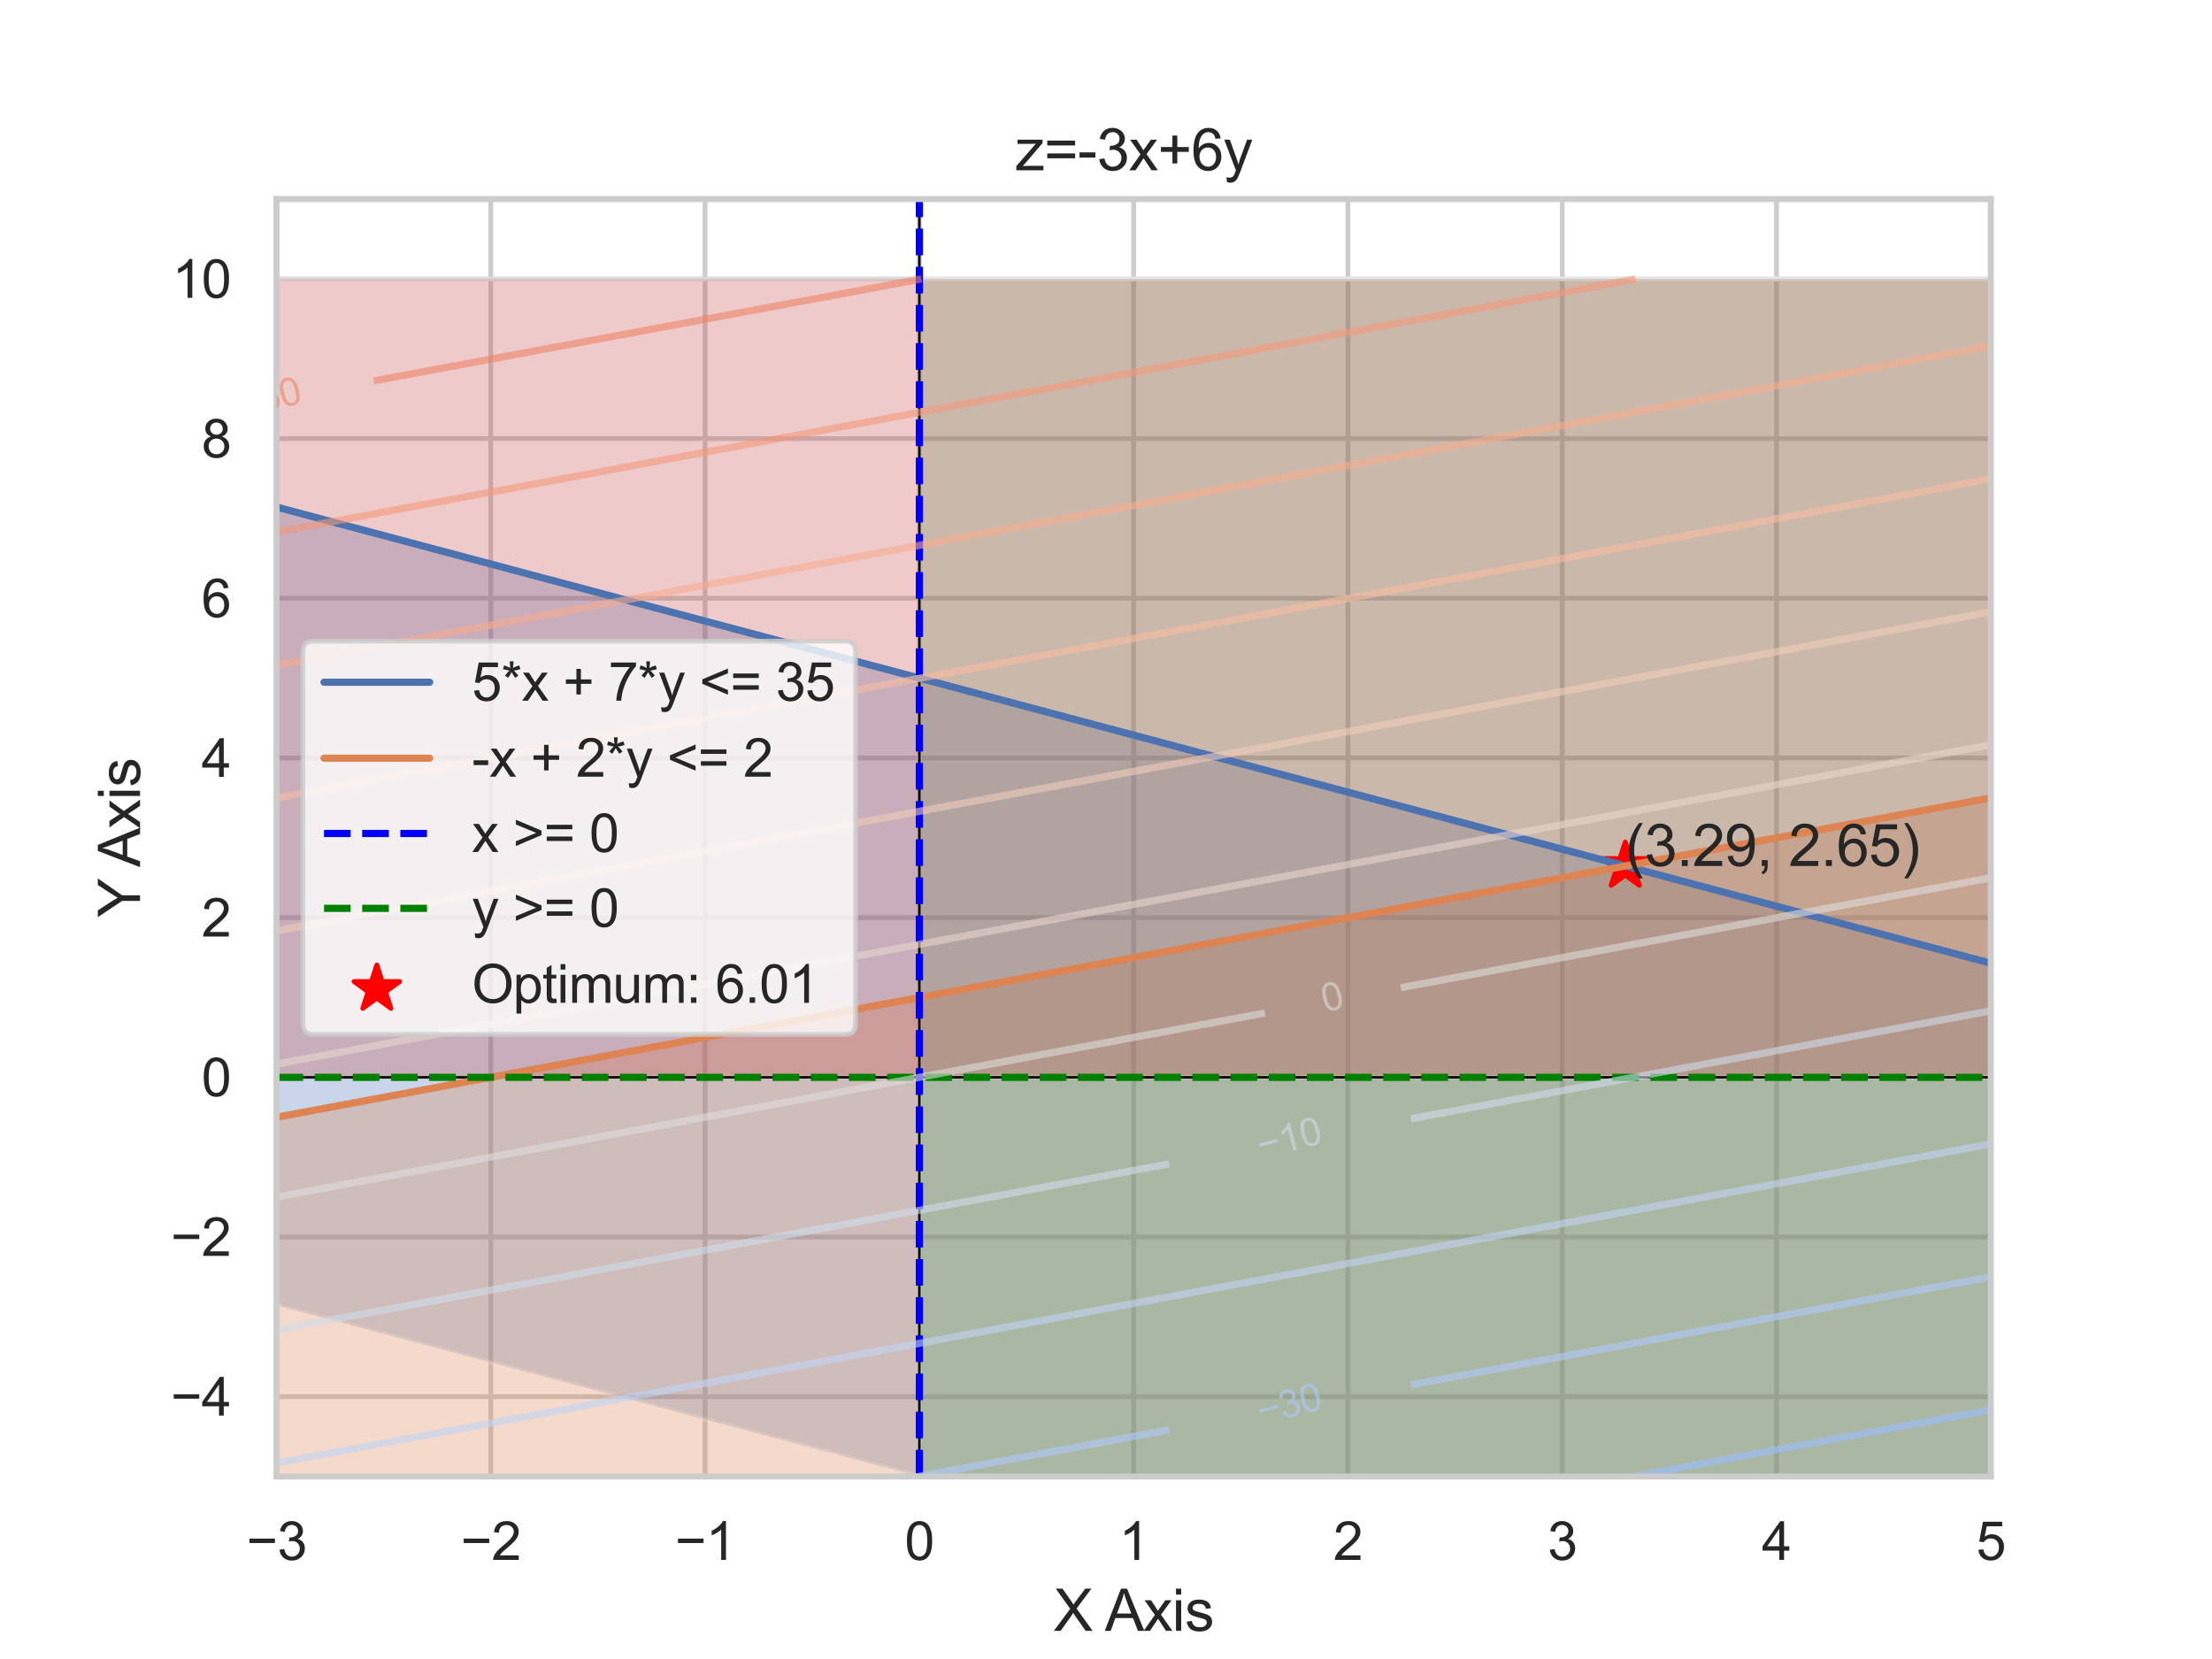 <?xml version="1.0" encoding="utf-8" standalone="no"?>
<!DOCTYPE svg PUBLIC "-//W3C//DTD SVG 1.1//EN"
  "http://www.w3.org/Graphics/SVG/1.1/DTD/svg11.dtd">
<svg xmlns:xlink="http://www.w3.org/1999/xlink" width="460.8pt" height="345.6pt" viewBox="0 0 460.8 345.6" xmlns="http://www.w3.org/2000/svg" version="1.1">
 <defs>
  <style type="text/css">*{stroke-linejoin: round; stroke-linecap: butt}</style>
 </defs>
 <g id="figure_1">
  <g id="patch_1">
   <path d="M 0 345.6 
L 460.8 345.6 
L 460.8 0 
L 0 0 
z
" style="fill: #ffffff"/>
  </g>
  <g id="axes_1">
   <g id="patch_2">
    <path d="M 57.6 307.584 
L 414.72 307.584 
L 414.72 41.472 
L 57.6 41.472 
z
" style="fill: #ffffff"/>
   </g>
   <g id="matplotlib.axis_1">
    <g id="xtick_1">
     <g id="line2d_1">
      <path d="M 57.6 307.584 
L 57.6 41.472 
" clip-path="url(#p89f88ac7cc)" style="fill: none; stroke: #cccccc; stroke-linecap: round"/>
     </g>
     <g id="text_1">
      <!-- −3 -->
      <g style="fill: #262626" transform="translate(51.329 324.958) scale(0.11 -0.11)">
       <defs>
        <path id="ArialMT-2212" d="M 3381 1997 
L 356 1997 
L 356 2522 
L 3381 2522 
L 3381 1997 
z
" transform="scale(0.016)"/>
        <path id="ArialMT-33" d="M 269 1209 
L 831 1284 
Q 928 806 1161 595 
Q 1394 384 1728 384 
Q 2125 384 2398 659 
Q 2672 934 2672 1341 
Q 2672 1728 2419 1979 
Q 2166 2231 1775 2231 
Q 1616 2231 1378 2169 
L 1441 2663 
Q 1497 2656 1531 2656 
Q 1891 2656 2178 2843 
Q 2466 3031 2466 3422 
Q 2466 3731 2256 3934 
Q 2047 4138 1716 4138 
Q 1388 4138 1169 3931 
Q 950 3725 888 3313 
L 325 3413 
Q 428 3978 793 4289 
Q 1159 4600 1703 4600 
Q 2078 4600 2393 4439 
Q 2709 4278 2876 4000 
Q 3044 3722 3044 3409 
Q 3044 3113 2884 2869 
Q 2725 2625 2413 2481 
Q 2819 2388 3044 2092 
Q 3269 1797 3269 1353 
Q 3269 753 2831 336 
Q 2394 -81 1725 -81 
Q 1122 -81 723 278 
Q 325 638 269 1209 
z
" transform="scale(0.016)"/>
       </defs>
       <use xlink:href="#ArialMT-2212"/>
       <use xlink:href="#ArialMT-33" x="58.398"/>
      </g>
     </g>
    </g>
    <g id="xtick_2">
     <g id="line2d_2">
      <path d="M 102.24 307.584 
L 102.24 41.472 
" clip-path="url(#p89f88ac7cc)" style="fill: none; stroke: #cccccc; stroke-linecap: round"/>
     </g>
     <g id="text_2">
      <!-- −2 -->
      <g style="fill: #262626" transform="translate(95.969 324.958) scale(0.11 -0.11)">
       <defs>
        <path id="ArialMT-32" d="M 3222 541 
L 3222 0 
L 194 0 
Q 188 203 259 391 
Q 375 700 629 1000 
Q 884 1300 1366 1694 
Q 2113 2306 2375 2664 
Q 2638 3022 2638 3341 
Q 2638 3675 2398 3904 
Q 2159 4134 1775 4134 
Q 1369 4134 1125 3890 
Q 881 3647 878 3216 
L 300 3275 
Q 359 3922 746 4261 
Q 1134 4600 1788 4600 
Q 2447 4600 2831 4234 
Q 3216 3869 3216 3328 
Q 3216 3053 3103 2787 
Q 2991 2522 2730 2228 
Q 2469 1934 1863 1422 
Q 1356 997 1212 845 
Q 1069 694 975 541 
L 3222 541 
z
" transform="scale(0.016)"/>
       </defs>
       <use xlink:href="#ArialMT-2212"/>
       <use xlink:href="#ArialMT-32" x="58.398"/>
      </g>
     </g>
    </g>
    <g id="xtick_3">
     <g id="line2d_3">
      <path d="M 146.88 307.584 
L 146.88 41.472 
" clip-path="url(#p89f88ac7cc)" style="fill: none; stroke: #cccccc; stroke-linecap: round"/>
     </g>
     <g id="text_3">
      <!-- −1 -->
      <g style="fill: #262626" transform="translate(140.609 324.958) scale(0.11 -0.11)">
       <defs>
        <path id="ArialMT-31" d="M 2384 0 
L 1822 0 
L 1822 3584 
Q 1619 3391 1289 3197 
Q 959 3003 697 2906 
L 697 3450 
Q 1169 3672 1522 3987 
Q 1875 4303 2022 4600 
L 2384 4600 
L 2384 0 
z
" transform="scale(0.016)"/>
       </defs>
       <use xlink:href="#ArialMT-2212"/>
       <use xlink:href="#ArialMT-31" x="58.398"/>
      </g>
     </g>
    </g>
    <g id="xtick_4">
     <g id="line2d_4">
      <path d="M 191.52 307.584 
L 191.52 41.472 
" clip-path="url(#p89f88ac7cc)" style="fill: none; stroke: #cccccc; stroke-linecap: round"/>
     </g>
     <g id="text_4">
      <!-- 0 -->
      <g style="fill: #262626" transform="translate(188.461 324.958) scale(0.11 -0.11)">
       <defs>
        <path id="ArialMT-30" d="M 266 2259 
Q 266 3072 433 3567 
Q 600 4063 929 4331 
Q 1259 4600 1759 4600 
Q 2128 4600 2406 4451 
Q 2684 4303 2865 4023 
Q 3047 3744 3150 3342 
Q 3253 2941 3253 2259 
Q 3253 1453 3087 958 
Q 2922 463 2592 192 
Q 2263 -78 1759 -78 
Q 1097 -78 719 397 
Q 266 969 266 2259 
z
M 844 2259 
Q 844 1131 1108 757 
Q 1372 384 1759 384 
Q 2147 384 2411 759 
Q 2675 1134 2675 2259 
Q 2675 3391 2411 3762 
Q 2147 4134 1753 4134 
Q 1366 4134 1134 3806 
Q 844 3388 844 2259 
z
" transform="scale(0.016)"/>
       </defs>
       <use xlink:href="#ArialMT-30"/>
      </g>
     </g>
    </g>
    <g id="xtick_5">
     <g id="line2d_5">
      <path d="M 236.16 307.584 
L 236.16 41.472 
" clip-path="url(#p89f88ac7cc)" style="fill: none; stroke: #cccccc; stroke-linecap: round"/>
     </g>
     <g id="text_5">
      <!-- 1 -->
      <g style="fill: #262626" transform="translate(233.101 324.958) scale(0.11 -0.11)">
       <use xlink:href="#ArialMT-31"/>
      </g>
     </g>
    </g>
    <g id="xtick_6">
     <g id="line2d_6">
      <path d="M 280.8 307.584 
L 280.8 41.472 
" clip-path="url(#p89f88ac7cc)" style="fill: none; stroke: #cccccc; stroke-linecap: round"/>
     </g>
     <g id="text_6">
      <!-- 2 -->
      <g style="fill: #262626" transform="translate(277.741 324.958) scale(0.11 -0.11)">
       <use xlink:href="#ArialMT-32"/>
      </g>
     </g>
    </g>
    <g id="xtick_7">
     <g id="line2d_7">
      <path d="M 325.44 307.584 
L 325.44 41.472 
" clip-path="url(#p89f88ac7cc)" style="fill: none; stroke: #cccccc; stroke-linecap: round"/>
     </g>
     <g id="text_7">
      <!-- 3 -->
      <g style="fill: #262626" transform="translate(322.381 324.958) scale(0.11 -0.11)">
       <use xlink:href="#ArialMT-33"/>
      </g>
     </g>
    </g>
    <g id="xtick_8">
     <g id="line2d_8">
      <path d="M 370.08 307.584 
L 370.08 41.472 
" clip-path="url(#p89f88ac7cc)" style="fill: none; stroke: #cccccc; stroke-linecap: round"/>
     </g>
     <g id="text_8">
      <!-- 4 -->
      <g style="fill: #262626" transform="translate(367.021 324.958) scale(0.11 -0.11)">
       <defs>
        <path id="ArialMT-34" d="M 2069 0 
L 2069 1097 
L 81 1097 
L 81 1613 
L 2172 4581 
L 2631 4581 
L 2631 1613 
L 3250 1613 
L 3250 1097 
L 2631 1097 
L 2631 0 
L 2069 0 
z
M 2069 1613 
L 2069 3678 
L 634 1613 
L 2069 1613 
z
" transform="scale(0.016)"/>
       </defs>
       <use xlink:href="#ArialMT-34"/>
      </g>
     </g>
    </g>
    <g id="xtick_9">
     <g id="line2d_9">
      <path d="M 414.72 307.584 
L 414.72 41.472 
" clip-path="url(#p89f88ac7cc)" style="fill: none; stroke: #cccccc; stroke-linecap: round"/>
     </g>
     <g id="text_9">
      <!-- 5 -->
      <g style="fill: #262626" transform="translate(411.661 324.958) scale(0.11 -0.11)">
       <defs>
        <path id="ArialMT-35" d="M 266 1200 
L 856 1250 
Q 922 819 1161 601 
Q 1400 384 1738 384 
Q 2144 384 2425 690 
Q 2706 997 2706 1503 
Q 2706 1984 2436 2262 
Q 2166 2541 1728 2541 
Q 1456 2541 1237 2417 
Q 1019 2294 894 2097 
L 366 2166 
L 809 4519 
L 3088 4519 
L 3088 3981 
L 1259 3981 
L 1013 2750 
Q 1425 3038 1878 3038 
Q 2478 3038 2890 2622 
Q 3303 2206 3303 1553 
Q 3303 931 2941 478 
Q 2500 -78 1738 -78 
Q 1113 -78 717 272 
Q 322 622 266 1200 
z
" transform="scale(0.016)"/>
       </defs>
       <use xlink:href="#ArialMT-35"/>
      </g>
     </g>
    </g>
    <g id="text_10">
     <!-- X Axis -->
     <g style="fill: #262626" transform="translate(219.486 339.733) scale(0.12 -0.12)">
      <defs>
       <path id="ArialMT-58" d="M 28 0 
L 1800 2388 
L 238 4581 
L 959 4581 
L 1791 3406 
Q 2050 3041 2159 2844 
Q 2313 3094 2522 3366 
L 3444 4581 
L 4103 4581 
L 2494 2422 
L 4228 0 
L 3478 0 
L 2325 1634 
Q 2228 1775 2125 1941 
Q 1972 1691 1906 1597 
L 756 0 
L 28 0 
z
" transform="scale(0.016)"/>
       <path id="ArialMT-20" transform="scale(0.016)"/>
       <path id="ArialMT-41" d="M -9 0 
L 1750 4581 
L 2403 4581 
L 4278 0 
L 3588 0 
L 3053 1388 
L 1138 1388 
L 634 0 
L -9 0 
z
M 1313 1881 
L 2866 1881 
L 2388 3150 
Q 2169 3728 2063 4100 
Q 1975 3659 1816 3225 
L 1313 1881 
z
" transform="scale(0.016)"/>
       <path id="ArialMT-78" d="M 47 0 
L 1259 1725 
L 138 3319 
L 841 3319 
L 1350 2541 
Q 1494 2319 1581 2169 
Q 1719 2375 1834 2534 
L 2394 3319 
L 3066 3319 
L 1919 1756 
L 3153 0 
L 2463 0 
L 1781 1031 
L 1600 1309 
L 728 0 
L 47 0 
z
" transform="scale(0.016)"/>
       <path id="ArialMT-69" d="M 425 3934 
L 425 4581 
L 988 4581 
L 988 3934 
L 425 3934 
z
M 425 0 
L 425 3319 
L 988 3319 
L 988 0 
L 425 0 
z
" transform="scale(0.016)"/>
       <path id="ArialMT-73" d="M 197 991 
L 753 1078 
Q 800 744 1014 566 
Q 1228 388 1613 388 
Q 2000 388 2187 545 
Q 2375 703 2375 916 
Q 2375 1106 2209 1216 
Q 2094 1291 1634 1406 
Q 1016 1563 777 1677 
Q 538 1791 414 1992 
Q 291 2194 291 2438 
Q 291 2659 392 2848 
Q 494 3038 669 3163 
Q 800 3259 1026 3326 
Q 1253 3394 1513 3394 
Q 1903 3394 2198 3281 
Q 2494 3169 2634 2976 
Q 2775 2784 2828 2463 
L 2278 2388 
Q 2241 2644 2061 2787 
Q 1881 2931 1553 2931 
Q 1166 2931 1000 2803 
Q 834 2675 834 2503 
Q 834 2394 903 2306 
Q 972 2216 1119 2156 
Q 1203 2125 1616 2013 
Q 2213 1853 2448 1751 
Q 2684 1650 2818 1456 
Q 2953 1263 2953 975 
Q 2953 694 2789 445 
Q 2625 197 2315 61 
Q 2006 -75 1616 -75 
Q 969 -75 630 194 
Q 291 463 197 991 
z
" transform="scale(0.016)"/>
      </defs>
      <use xlink:href="#ArialMT-58"/>
      <use xlink:href="#ArialMT-20" x="66.699"/>
      <use xlink:href="#ArialMT-41" x="88.982"/>
      <use xlink:href="#ArialMT-78" x="155.682"/>
      <use xlink:href="#ArialMT-69" x="205.682"/>
      <use xlink:href="#ArialMT-73" x="227.898"/>
     </g>
    </g>
   </g>
   <g id="matplotlib.axis_2">
    <g id="ytick_1">
     <g id="line2d_10">
      <path d="M 57.6 290.952 
L 414.72 290.952 
" clip-path="url(#p89f88ac7cc)" style="fill: none; stroke: #cccccc; stroke-linecap: round"/>
     </g>
     <g id="text_11">
      <!-- −4 -->
      <g style="fill: #262626" transform="translate(35.558 294.889) scale(0.11 -0.11)">
       <use xlink:href="#ArialMT-2212"/>
       <use xlink:href="#ArialMT-34" x="58.398"/>
      </g>
     </g>
    </g>
    <g id="ytick_2">
     <g id="line2d_11">
      <path d="M 57.6 257.688 
L 414.72 257.688 
" clip-path="url(#p89f88ac7cc)" style="fill: none; stroke: #cccccc; stroke-linecap: round"/>
     </g>
     <g id="text_12">
      <!-- −2 -->
      <g style="fill: #262626" transform="translate(35.558 261.625) scale(0.11 -0.11)">
       <use xlink:href="#ArialMT-2212"/>
       <use xlink:href="#ArialMT-32" x="58.398"/>
      </g>
     </g>
    </g>
    <g id="ytick_3">
     <g id="line2d_12">
      <path d="M 57.6 224.424 
L 414.72 224.424 
" clip-path="url(#p89f88ac7cc)" style="fill: none; stroke: #cccccc; stroke-linecap: round"/>
     </g>
     <g id="text_13">
      <!-- 0 -->
      <g style="fill: #262626" transform="translate(41.983 228.361) scale(0.11 -0.11)">
       <use xlink:href="#ArialMT-30"/>
      </g>
     </g>
    </g>
    <g id="ytick_4">
     <g id="line2d_13">
      <path d="M 57.6 191.16 
L 414.72 191.16 
" clip-path="url(#p89f88ac7cc)" style="fill: none; stroke: #cccccc; stroke-linecap: round"/>
     </g>
     <g id="text_14">
      <!-- 2 -->
      <g style="fill: #262626" transform="translate(41.983 195.097) scale(0.11 -0.11)">
       <use xlink:href="#ArialMT-32"/>
      </g>
     </g>
    </g>
    <g id="ytick_5">
     <g id="line2d_14">
      <path d="M 57.6 157.896 
L 414.72 157.896 
" clip-path="url(#p89f88ac7cc)" style="fill: none; stroke: #cccccc; stroke-linecap: round"/>
     </g>
     <g id="text_15">
      <!-- 4 -->
      <g style="fill: #262626" transform="translate(41.983 161.833) scale(0.11 -0.11)">
       <use xlink:href="#ArialMT-34"/>
      </g>
     </g>
    </g>
    <g id="ytick_6">
     <g id="line2d_15">
      <path d="M 57.6 124.632 
L 414.72 124.632 
" clip-path="url(#p89f88ac7cc)" style="fill: none; stroke: #cccccc; stroke-linecap: round"/>
     </g>
     <g id="text_16">
      <!-- 6 -->
      <g style="fill: #262626" transform="translate(41.983 128.569) scale(0.11 -0.11)">
       <defs>
        <path id="ArialMT-36" d="M 3184 3459 
L 2625 3416 
Q 2550 3747 2413 3897 
Q 2184 4138 1850 4138 
Q 1581 4138 1378 3988 
Q 1113 3794 959 3422 
Q 806 3050 800 2363 
Q 1003 2672 1297 2822 
Q 1591 2972 1913 2972 
Q 2475 2972 2870 2558 
Q 3266 2144 3266 1488 
Q 3266 1056 3080 686 
Q 2894 316 2569 119 
Q 2244 -78 1831 -78 
Q 1128 -78 684 439 
Q 241 956 241 2144 
Q 241 3472 731 4075 
Q 1159 4600 1884 4600 
Q 2425 4600 2770 4297 
Q 3116 3994 3184 3459 
z
M 888 1484 
Q 888 1194 1011 928 
Q 1134 663 1356 523 
Q 1578 384 1822 384 
Q 2178 384 2434 671 
Q 2691 959 2691 1453 
Q 2691 1928 2437 2201 
Q 2184 2475 1800 2475 
Q 1419 2475 1153 2201 
Q 888 1928 888 1484 
z
" transform="scale(0.016)"/>
       </defs>
       <use xlink:href="#ArialMT-36"/>
      </g>
     </g>
    </g>
    <g id="ytick_7">
     <g id="line2d_16">
      <path d="M 57.6 91.368 
L 414.72 91.368 
" clip-path="url(#p89f88ac7cc)" style="fill: none; stroke: #cccccc; stroke-linecap: round"/>
     </g>
     <g id="text_17">
      <!-- 8 -->
      <g style="fill: #262626" transform="translate(41.983 95.305) scale(0.11 -0.11)">
       <defs>
        <path id="ArialMT-38" d="M 1131 2484 
Q 781 2613 612 2850 
Q 444 3088 444 3419 
Q 444 3919 803 4259 
Q 1163 4600 1759 4600 
Q 2359 4600 2725 4251 
Q 3091 3903 3091 3403 
Q 3091 3084 2923 2848 
Q 2756 2613 2416 2484 
Q 2838 2347 3058 2040 
Q 3278 1734 3278 1309 
Q 3278 722 2862 322 
Q 2447 -78 1769 -78 
Q 1091 -78 675 323 
Q 259 725 259 1325 
Q 259 1772 486 2073 
Q 713 2375 1131 2484 
z
M 1019 3438 
Q 1019 3113 1228 2906 
Q 1438 2700 1772 2700 
Q 2097 2700 2305 2904 
Q 2513 3109 2513 3406 
Q 2513 3716 2298 3927 
Q 2084 4138 1766 4138 
Q 1444 4138 1231 3931 
Q 1019 3725 1019 3438 
z
M 838 1322 
Q 838 1081 952 856 
Q 1066 631 1291 507 
Q 1516 384 1775 384 
Q 2178 384 2440 643 
Q 2703 903 2703 1303 
Q 2703 1709 2433 1975 
Q 2163 2241 1756 2241 
Q 1359 2241 1098 1978 
Q 838 1716 838 1322 
z
" transform="scale(0.016)"/>
       </defs>
       <use xlink:href="#ArialMT-38"/>
      </g>
     </g>
    </g>
    <g id="ytick_8">
     <g id="line2d_17">
      <path d="M 57.6 58.104 
L 414.72 58.104 
" clip-path="url(#p89f88ac7cc)" style="fill: none; stroke: #cccccc; stroke-linecap: round"/>
     </g>
     <g id="text_18">
      <!-- 10 -->
      <g style="fill: #262626" transform="translate(35.866 62.041) scale(0.11 -0.11)">
       <use xlink:href="#ArialMT-31"/>
       <use xlink:href="#ArialMT-30" x="55.615"/>
      </g>
     </g>
    </g>
    <g id="text_19">
     <!-- Y Axis -->
     <g style="fill: #262626" transform="translate(29.173 191.097) rotate(-90) scale(0.12 -0.12)">
      <defs>
       <path id="ArialMT-59" d="M 1784 0 
L 1784 1941 
L 19 4581 
L 756 4581 
L 1659 3200 
Q 1909 2813 2125 2425 
Q 2331 2784 2625 3234 
L 3513 4581 
L 4219 4581 
L 2391 1941 
L 2391 0 
L 1784 0 
z
" transform="scale(0.016)"/>
      </defs>
      <use xlink:href="#ArialMT-59"/>
      <use xlink:href="#ArialMT-20" x="64.949"/>
      <use xlink:href="#ArialMT-41" x="87.232"/>
      <use xlink:href="#ArialMT-78" x="153.932"/>
      <use xlink:href="#ArialMT-69" x="203.932"/>
      <use xlink:href="#ArialMT-73" x="226.148"/>
     </g>
    </g>
   </g>
   <g id="PolyCollection_1">
    <path d="M -120.624 224.513 
L -120.624 58.193 
L -118.387 58.789 
L -116.149 59.384 
L -113.912 59.98 
L -111.674 60.575 
L -109.436 61.171 
L -107.199 61.766 
L -104.961 62.362 
L -102.724 62.957 
L -100.486 63.553 
L -98.248 64.148 
L -96.011 64.744 
L -93.773 65.339 
L -91.536 65.935 
L -89.298 66.53 
L -87.06 67.126 
L -84.823 67.721 
L -82.585 68.317 
L -80.348 68.912 
L -78.11 69.508 
L -75.872 70.103 
L -73.635 70.699 
L -71.397 71.294 
L -69.16 71.89 
L -66.922 72.485 
L -64.685 73.081 
L -62.447 73.676 
L -60.209 74.272 
L -57.972 74.867 
L -55.734 75.462 
L -53.497 76.058 
L -51.259 76.653 
L -49.021 77.249 
L -46.784 77.844 
L -44.546 78.44 
L -42.309 79.035 
L -40.071 79.631 
L -37.833 80.226 
L -35.596 80.822 
L -33.358 81.417 
L -31.121 82.013 
L -28.883 82.608 
L -26.645 83.204 
L -24.408 83.799 
L -22.17 84.395 
L -19.933 84.99 
L -17.695 85.586 
L -15.457 86.181 
L -13.22 86.777 
L -10.982 87.372 
L -8.745 87.968 
L -6.507 88.563 
L -4.269 89.159 
L -2.032 89.754 
L 0.206 90.35 
L 2.443 90.945 
L 4.681 91.541 
L 6.918 92.136 
L 9.156 92.732 
L 11.394 93.327 
L 13.631 93.923 
L 15.869 94.518 
L 18.106 95.114 
L 20.344 95.709 
L 22.582 96.305 
L 24.819 96.9 
L 27.057 97.496 
L 29.294 98.091 
L 31.532 98.687 
L 33.77 99.282 
L 36.007 99.878 
L 38.245 100.473 
L 40.482 101.069 
L 42.72 101.664 
L 44.958 102.259 
L 47.195 102.855 
L 49.433 103.45 
L 51.67 104.046 
L 53.908 104.641 
L 56.146 105.237 
L 58.383 105.832 
L 60.621 106.428 
L 62.858 107.023 
L 65.096 107.619 
L 67.334 108.214 
L 69.571 108.81 
L 71.809 109.405 
L 74.046 110.001 
L 76.284 110.596 
L 78.522 111.192 
L 80.759 111.787 
L 82.997 112.383 
L 85.234 112.978 
L 87.472 113.574 
L 89.709 114.169 
L 91.947 114.765 
L 94.185 115.36 
L 96.422 115.956 
L 98.66 116.551 
L 100.897 117.147 
L 103.135 117.742 
L 105.373 118.338 
L 107.61 118.933 
L 109.848 119.529 
L 112.085 120.124 
L 114.323 120.72 
L 116.561 121.315 
L 118.798 121.911 
L 121.036 122.506 
L 123.273 123.102 
L 125.511 123.697 
L 127.749 124.293 
L 129.986 124.888 
L 132.224 125.484 
L 134.461 126.079 
L 136.699 126.675 
L 138.937 127.27 
L 141.174 127.866 
L 143.412 128.461 
L 145.649 129.056 
L 147.887 129.652 
L 150.125 130.247 
L 152.362 130.843 
L 154.6 131.438 
L 156.837 132.034 
L 159.075 132.629 
L 161.312 133.225 
L 163.55 133.82 
L 165.788 134.416 
L 168.025 135.011 
L 170.263 135.607 
L 172.5 136.202 
L 174.738 136.798 
L 176.976 137.393 
L 179.213 137.989 
L 181.451 138.584 
L 183.688 139.18 
L 185.926 139.775 
L 188.164 140.371 
L 190.401 140.966 
L 192.639 141.562 
L 194.876 142.157 
L 197.114 142.753 
L 199.352 143.348 
L 201.589 143.944 
L 203.827 144.539 
L 206.064 145.135 
L 208.302 145.73 
L 210.54 146.326 
L 212.777 146.921 
L 215.015 147.517 
L 217.252 148.112 
L 219.49 148.708 
L 221.728 149.303 
L 223.965 149.899 
L 226.203 150.494 
L 228.44 151.09 
L 230.678 151.685 
L 232.915 152.281 
L 235.153 152.876 
L 237.391 153.472 
L 239.628 154.067 
L 241.866 154.662 
L 244.103 155.258 
L 246.341 155.853 
L 248.579 156.449 
L 250.816 157.044 
L 253.054 157.64 
L 255.291 158.235 
L 257.529 158.831 
L 259.767 159.426 
L 262.004 160.022 
L 264.242 160.617 
L 266.479 161.213 
L 268.717 161.808 
L 270.955 162.404 
L 273.192 162.999 
L 275.43 163.595 
L 277.667 164.19 
L 279.905 164.786 
L 282.143 165.381 
L 284.38 165.977 
L 286.618 166.572 
L 288.855 167.168 
L 291.093 167.763 
L 293.331 168.359 
L 295.568 168.954 
L 297.806 169.55 
L 300.043 170.145 
L 302.281 170.741 
L 304.518 171.336 
L 306.756 171.932 
L 308.994 172.527 
L 311.231 173.123 
L 313.469 173.718 
L 315.706 174.314 
L 317.944 174.909 
L 320.182 175.505 
L 322.419 176.1 
L 324.657 176.696 
L 326.894 177.291 
L 329.132 177.887 
L 331.37 178.482 
L 333.607 179.078 
L 335.845 179.673 
L 338.082 180.269 
L 340.32 180.864 
L 342.558 181.459 
L 344.795 182.055 
L 347.033 182.65 
L 349.27 183.246 
L 351.508 183.841 
L 353.746 184.437 
L 355.983 185.032 
L 358.221 185.628 
L 360.458 186.223 
L 362.696 186.819 
L 364.934 187.414 
L 367.171 188.01 
L 369.409 188.605 
L 371.646 189.201 
L 373.884 189.796 
L 376.122 190.392 
L 378.359 190.987 
L 380.597 191.583 
L 382.834 192.178 
L 385.072 192.774 
L 387.309 193.369 
L 389.547 193.965 
L 391.785 194.56 
L 394.022 195.156 
L 396.26 195.751 
L 398.497 196.347 
L 400.735 196.942 
L 402.973 197.538 
L 405.21 198.133 
L 407.448 198.729 
L 409.685 199.324 
L 411.923 199.92 
L 414.161 200.515 
L 416.398 201.111 
L 418.636 201.706 
L 420.873 202.302 
L 423.111 202.897 
L 425.349 203.493 
L 427.586 204.088 
L 429.824 204.684 
L 432.061 205.279 
L 434.299 205.875 
L 436.537 206.47 
L 438.774 207.066 
L 441.012 207.661 
L 443.249 208.256 
L 445.487 208.852 
L 447.725 209.447 
L 449.962 210.043 
L 452.2 210.638 
L 454.437 211.234 
L 456.675 211.829 
L 458.912 212.425 
L 461.15 213.02 
L 463.388 213.616 
L 465.625 214.211 
L 467.863 214.807 
L 470.1 215.402 
L 472.338 215.998 
L 474.576 216.593 
L 476.813 217.189 
L 479.051 217.784 
L 481.288 218.38 
L 483.526 218.975 
L 485.764 219.571 
L 488.001 220.166 
L 490.239 220.762 
L 492.476 221.357 
L 494.714 221.953 
L 496.952 222.548 
L 499.189 223.144 
L 501.427 223.739 
L 503.664 224.335 
L 505.902 224.93 
L 508.14 225.526 
L 510.377 226.121 
L 512.615 226.717 
L 514.852 227.312 
L 517.09 227.908 
L 519.328 228.503 
L 521.565 229.099 
L 523.803 229.694 
L 526.04 230.29 
L 528.278 230.885 
L 530.515 231.481 
L 532.753 232.076 
L 534.991 232.672 
L 537.228 233.267 
L 539.466 233.862 
L 541.703 234.458 
L 543.941 235.053 
L 546.179 235.649 
L 548.416 236.244 
L 550.654 236.84 
L 552.891 237.435 
L 555.129 238.031 
L 557.367 238.626 
L 559.604 239.222 
L 561.842 239.817 
L 564.079 240.413 
L 566.317 241.008 
L 568.555 241.604 
L 570.792 242.199 
L 573.03 242.795 
L 575.267 243.39 
L 577.505 243.986 
L 579.743 244.581 
L 581.98 245.177 
L 584.218 245.772 
L 586.455 246.368 
L 588.693 246.963 
L 590.931 247.559 
L 593.168 248.154 
L 595.406 248.75 
L 597.643 249.345 
L 599.881 249.941 
L 602.118 250.536 
L 604.356 251.132 
L 606.594 251.727 
L 608.831 252.323 
L 611.069 252.918 
L 613.306 253.514 
L 615.544 254.109 
L 617.782 254.705 
L 620.019 255.3 
L 622.257 255.896 
L 624.494 256.491 
L 626.732 257.087 
L 628.97 257.682 
L 631.207 258.278 
L 633.445 258.873 
L 635.682 259.469 
L 637.92 260.064 
L 637.92 426.384 
L 637.92 426.384 
L 635.682 425.789 
L 633.445 425.193 
L 631.207 424.598 
L 628.97 424.002 
L 626.732 423.407 
L 624.494 422.811 
L 622.257 422.216 
L 620.019 421.62 
L 617.782 421.025 
L 615.544 420.429 
L 613.306 419.834 
L 611.069 419.238 
L 608.831 418.643 
L 606.594 418.047 
L 604.356 417.452 
L 602.118 416.856 
L 599.881 416.261 
L 597.643 415.665 
L 595.406 415.07 
L 593.168 414.474 
L 590.931 413.879 
L 588.693 413.283 
L 586.455 412.688 
L 584.218 412.092 
L 581.98 411.497 
L 579.743 410.901 
L 577.505 410.306 
L 575.267 409.71 
L 573.03 409.115 
L 570.792 408.519 
L 568.555 407.924 
L 566.317 407.328 
L 564.079 406.733 
L 561.842 406.137 
L 559.604 405.542 
L 557.367 404.946 
L 555.129 404.351 
L 552.891 403.755 
L 550.654 403.16 
L 548.416 402.564 
L 546.179 401.969 
L 543.941 401.373 
L 541.703 400.778 
L 539.466 400.182 
L 537.228 399.587 
L 534.991 398.992 
L 532.753 398.396 
L 530.515 397.801 
L 528.278 397.205 
L 526.04 396.61 
L 523.803 396.014 
L 521.565 395.419 
L 519.328 394.823 
L 517.09 394.228 
L 514.852 393.632 
L 512.615 393.037 
L 510.377 392.441 
L 508.14 391.846 
L 505.902 391.25 
L 503.664 390.655 
L 501.427 390.059 
L 499.189 389.464 
L 496.952 388.868 
L 494.714 388.273 
L 492.476 387.677 
L 490.239 387.082 
L 488.001 386.486 
L 485.764 385.891 
L 483.526 385.295 
L 481.288 384.7 
L 479.051 384.104 
L 476.813 383.509 
L 474.576 382.913 
L 472.338 382.318 
L 470.1 381.722 
L 467.863 381.127 
L 465.625 380.531 
L 463.388 379.936 
L 461.15 379.34 
L 458.912 378.745 
L 456.675 378.149 
L 454.437 377.554 
L 452.2 376.958 
L 449.962 376.363 
L 447.725 375.767 
L 445.487 375.172 
L 443.249 374.576 
L 441.012 373.981 
L 438.774 373.386 
L 436.537 372.79 
L 434.299 372.195 
L 432.061 371.599 
L 429.824 371.004 
L 427.586 370.408 
L 425.349 369.813 
L 423.111 369.217 
L 420.873 368.622 
L 418.636 368.026 
L 416.398 367.431 
L 414.161 366.835 
L 411.923 366.24 
L 409.685 365.644 
L 407.448 365.049 
L 405.21 364.453 
L 402.973 363.858 
L 400.735 363.262 
L 398.497 362.667 
L 396.26 362.071 
L 394.022 361.476 
L 391.785 360.88 
L 389.547 360.285 
L 387.309 359.689 
L 385.072 359.094 
L 382.834 358.498 
L 380.597 357.903 
L 378.359 357.307 
L 376.122 356.712 
L 373.884 356.116 
L 371.646 355.521 
L 369.409 354.925 
L 367.171 354.33 
L 364.934 353.734 
L 362.696 353.139 
L 360.458 352.543 
L 358.221 351.948 
L 355.983 351.352 
L 353.746 350.757 
L 351.508 350.161 
L 349.27 349.566 
L 347.033 348.97 
L 344.795 348.375 
L 342.558 347.779 
L 340.32 347.184 
L 338.082 346.589 
L 335.845 345.993 
L 333.607 345.398 
L 331.37 344.802 
L 329.132 344.207 
L 326.894 343.611 
L 324.657 343.016 
L 322.419 342.42 
L 320.182 341.825 
L 317.944 341.229 
L 315.706 340.634 
L 313.469 340.038 
L 311.231 339.443 
L 308.994 338.847 
L 306.756 338.252 
L 304.518 337.656 
L 302.281 337.061 
L 300.043 336.465 
L 297.806 335.87 
L 295.568 335.274 
L 293.331 334.679 
L 291.093 334.083 
L 288.855 333.488 
L 286.618 332.892 
L 284.38 332.297 
L 282.143 331.701 
L 279.905 331.106 
L 277.667 330.51 
L 275.43 329.915 
L 273.192 329.319 
L 270.955 328.724 
L 268.717 328.128 
L 266.479 327.533 
L 264.242 326.937 
L 262.004 326.342 
L 259.767 325.746 
L 257.529 325.151 
L 255.291 324.555 
L 253.054 323.96 
L 250.816 323.364 
L 248.579 322.769 
L 246.341 322.173 
L 244.103 321.578 
L 241.866 320.982 
L 239.628 320.387 
L 237.391 319.792 
L 235.153 319.196 
L 232.915 318.601 
L 230.678 318.005 
L 228.44 317.41 
L 226.203 316.814 
L 223.965 316.219 
L 221.728 315.623 
L 219.49 315.028 
L 217.252 314.432 
L 215.015 313.837 
L 212.777 313.241 
L 210.54 312.646 
L 208.302 312.05 
L 206.064 311.455 
L 203.827 310.859 
L 201.589 310.264 
L 199.352 309.668 
L 197.114 309.073 
L 194.876 308.477 
L 192.639 307.882 
L 190.401 307.286 
L 188.164 306.691 
L 185.926 306.095 
L 183.688 305.5 
L 181.451 304.904 
L 179.213 304.309 
L 176.976 303.713 
L 174.738 303.118 
L 172.5 302.522 
L 170.263 301.927 
L 168.025 301.331 
L 165.788 300.736 
L 163.55 300.14 
L 161.312 299.545 
L 159.075 298.949 
L 156.837 298.354 
L 154.6 297.758 
L 152.362 297.163 
L 150.125 296.567 
L 147.887 295.972 
L 145.649 295.376 
L 143.412 294.781 
L 141.174 294.186 
L 138.937 293.59 
L 136.699 292.995 
L 134.461 292.399 
L 132.224 291.804 
L 129.986 291.208 
L 127.749 290.613 
L 125.511 290.017 
L 123.273 289.422 
L 121.036 288.826 
L 118.798 288.231 
L 116.561 287.635 
L 114.323 287.04 
L 112.085 286.444 
L 109.848 285.849 
L 107.61 285.253 
L 105.373 284.658 
L 103.135 284.062 
L 100.897 283.467 
L 98.66 282.871 
L 96.422 282.276 
L 94.185 281.68 
L 91.947 281.085 
L 89.709 280.489 
L 87.472 279.894 
L 85.234 279.298 
L 82.997 278.703 
L 80.759 278.107 
L 78.522 277.512 
L 76.284 276.916 
L 74.046 276.321 
L 71.809 275.725 
L 69.571 275.13 
L 67.334 274.534 
L 65.096 273.939 
L 62.858 273.343 
L 60.621 272.748 
L 58.383 272.152 
L 56.146 271.557 
L 53.908 270.961 
L 51.67 270.366 
L 49.433 269.77 
L 47.195 269.175 
L 44.958 268.579 
L 42.72 267.984 
L 40.482 267.389 
L 38.245 266.793 
L 36.007 266.198 
L 33.77 265.602 
L 31.532 265.007 
L 29.294 264.411 
L 27.057 263.816 
L 24.819 263.22 
L 22.582 262.625 
L 20.344 262.029 
L 18.106 261.434 
L 15.869 260.838 
L 13.631 260.243 
L 11.394 259.647 
L 9.156 259.052 
L 6.918 258.456 
L 4.681 257.861 
L 2.443 257.265 
L 0.206 256.67 
L -2.032 256.074 
L -4.269 255.479 
L -6.507 254.883 
L -8.745 254.288 
L -10.982 253.692 
L -13.22 253.097 
L -15.457 252.501 
L -17.695 251.906 
L -19.933 251.31 
L -22.17 250.715 
L -24.408 250.119 
L -26.645 249.524 
L -28.883 248.928 
L -31.121 248.333 
L -33.358 247.737 
L -35.596 247.142 
L -37.833 246.546 
L -40.071 245.951 
L -42.309 245.355 
L -44.546 244.76 
L -46.784 244.164 
L -49.021 243.569 
L -51.259 242.973 
L -53.497 242.378 
L -55.734 241.782 
L -57.972 241.187 
L -60.209 240.592 
L -62.447 239.996 
L -64.685 239.401 
L -66.922 238.805 
L -69.16 238.21 
L -71.397 237.614 
L -73.635 237.019 
L -75.872 236.423 
L -78.11 235.828 
L -80.348 235.232 
L -82.585 234.637 
L -84.823 234.041 
L -87.06 233.446 
L -89.298 232.85 
L -91.536 232.255 
L -93.773 231.659 
L -96.011 231.064 
L -98.248 230.468 
L -100.486 229.873 
L -102.724 229.277 
L -104.961 228.682 
L -107.199 228.086 
L -109.436 227.491 
L -111.674 226.895 
L -113.912 226.3 
L -116.149 225.704 
L -118.387 225.109 
L -120.624 224.513 
z
" clip-path="url(#p89f88ac7cc)" style="fill: #4c72b0; fill-opacity: 0.3; stroke: #ffffff; stroke-opacity: 0.3"/>
   </g>
   <g id="PolyCollection_2">
    <path d="M -254.88 457.272 
L -254.88 290.952 
L -252.642 290.535 
L -250.405 290.118 
L -248.167 289.701 
L -245.93 289.285 
L -243.692 288.868 
L -241.454 288.451 
L -239.217 288.034 
L -236.979 287.617 
L -234.742 287.2 
L -232.504 286.784 
L -230.266 286.367 
L -228.029 285.95 
L -225.791 285.533 
L -223.554 285.116 
L -221.316 284.699 
L -219.078 284.283 
L -216.841 283.866 
L -214.603 283.449 
L -212.366 283.032 
L -210.128 282.615 
L -207.891 282.198 
L -205.653 281.781 
L -203.415 281.365 
L -201.178 280.948 
L -198.94 280.531 
L -196.703 280.114 
L -194.465 279.697 
L -192.227 279.28 
L -189.99 278.864 
L -187.752 278.447 
L -185.515 278.03 
L -183.277 277.613 
L -181.039 277.196 
L -178.802 276.779 
L -176.564 276.363 
L -174.327 275.946 
L -172.089 275.529 
L -169.851 275.112 
L -167.614 274.695 
L -165.376 274.278 
L -163.139 273.861 
L -160.901 273.445 
L -158.663 273.028 
L -156.426 272.611 
L -154.188 272.194 
L -151.951 271.777 
L -149.713 271.36 
L -147.475 270.944 
L -145.238 270.527 
L -143 270.11 
L -140.763 269.693 
L -138.525 269.276 
L -136.288 268.859 
L -134.05 268.443 
L -131.812 268.026 
L -129.575 267.609 
L -127.337 267.192 
L -125.1 266.775 
L -122.862 266.358 
L -120.624 265.941 
L -118.387 265.525 
L -116.149 265.108 
L -113.912 264.691 
L -111.674 264.274 
L -109.436 263.857 
L -107.199 263.44 
L -104.961 263.024 
L -102.724 262.607 
L -100.486 262.19 
L -98.248 261.773 
L -96.011 261.356 
L -93.773 260.939 
L -91.536 260.523 
L -89.298 260.106 
L -87.06 259.689 
L -84.823 259.272 
L -82.585 258.855 
L -80.348 258.438 
L -78.11 258.021 
L -75.872 257.605 
L -73.635 257.188 
L -71.397 256.771 
L -69.16 256.354 
L -66.922 255.937 
L -64.685 255.52 
L -62.447 255.104 
L -60.209 254.687 
L -57.972 254.27 
L -55.734 253.853 
L -53.497 253.436 
L -51.259 253.019 
L -49.021 252.603 
L -46.784 252.186 
L -44.546 251.769 
L -42.309 251.352 
L -40.071 250.935 
L -37.833 250.518 
L -35.596 250.101 
L -33.358 249.685 
L -31.121 249.268 
L -28.883 248.851 
L -26.645 248.434 
L -24.408 248.017 
L -22.17 247.6 
L -19.933 247.184 
L -17.695 246.767 
L -15.457 246.35 
L -13.22 245.933 
L -10.982 245.516 
L -8.745 245.099 
L -6.507 244.683 
L -4.269 244.266 
L -2.032 243.849 
L 0.206 243.432 
L 2.443 243.015 
L 4.681 242.598 
L 6.918 242.181 
L 9.156 241.765 
L 11.394 241.348 
L 13.631 240.931 
L 15.869 240.514 
L 18.106 240.097 
L 20.344 239.68 
L 22.582 239.264 
L 24.819 238.847 
L 27.057 238.43 
L 29.294 238.013 
L 31.532 237.596 
L 33.77 237.179 
L 36.007 236.763 
L 38.245 236.346 
L 40.482 235.929 
L 42.72 235.512 
L 44.958 235.095 
L 47.195 234.678 
L 49.433 234.261 
L 51.67 233.845 
L 53.908 233.428 
L 56.146 233.011 
L 58.383 232.594 
L 60.621 232.177 
L 62.858 231.76 
L 65.096 231.344 
L 67.334 230.927 
L 69.571 230.51 
L 71.809 230.093 
L 74.046 229.676 
L 76.284 229.259 
L 78.522 228.843 
L 80.759 228.426 
L 82.997 228.009 
L 85.234 227.592 
L 87.472 227.175 
L 89.709 226.758 
L 91.947 226.341 
L 94.185 225.925 
L 96.422 225.508 
L 98.66 225.091 
L 100.897 224.674 
L 103.135 224.257 
L 105.373 223.84 
L 107.61 223.424 
L 109.848 223.007 
L 112.085 222.59 
L 114.323 222.173 
L 116.561 221.756 
L 118.798 221.339 
L 121.036 220.923 
L 123.273 220.506 
L 125.511 220.089 
L 127.749 219.672 
L 129.986 219.255 
L 132.224 218.838 
L 134.461 218.421 
L 136.699 218.005 
L 138.937 217.588 
L 141.174 217.171 
L 143.412 216.754 
L 145.649 216.337 
L 147.887 215.92 
L 150.125 215.504 
L 152.362 215.087 
L 154.6 214.67 
L 156.837 214.253 
L 159.075 213.836 
L 161.312 213.419 
L 163.55 213.003 
L 165.788 212.586 
L 168.025 212.169 
L 170.263 211.752 
L 172.5 211.335 
L 174.738 210.918 
L 176.976 210.501 
L 179.213 210.085 
L 181.451 209.668 
L 183.688 209.251 
L 185.926 208.834 
L 188.164 208.417 
L 190.401 208 
L 192.639 207.584 
L 194.876 207.167 
L 197.114 206.75 
L 199.352 206.333 
L 201.589 205.916 
L 203.827 205.499 
L 206.064 205.083 
L 208.302 204.666 
L 210.54 204.249 
L 212.777 203.832 
L 215.015 203.415 
L 217.252 202.998 
L 219.49 202.581 
L 221.728 202.165 
L 223.965 201.748 
L 226.203 201.331 
L 228.44 200.914 
L 230.678 200.497 
L 232.915 200.08 
L 235.153 199.664 
L 237.391 199.247 
L 239.628 198.83 
L 241.866 198.413 
L 244.103 197.996 
L 246.341 197.579 
L 248.579 197.163 
L 250.816 196.746 
L 253.054 196.329 
L 255.291 195.912 
L 257.529 195.495 
L 259.767 195.078 
L 262.004 194.661 
L 264.242 194.245 
L 266.479 193.828 
L 268.717 193.411 
L 270.955 192.994 
L 273.192 192.577 
L 275.43 192.16 
L 277.667 191.744 
L 279.905 191.327 
L 282.143 190.91 
L 284.38 190.493 
L 286.618 190.076 
L 288.855 189.659 
L 291.093 189.243 
L 293.331 188.826 
L 295.568 188.409 
L 297.806 187.992 
L 300.043 187.575 
L 302.281 187.158 
L 304.518 186.741 
L 306.756 186.325 
L 308.994 185.908 
L 311.231 185.491 
L 313.469 185.074 
L 315.706 184.657 
L 317.944 184.24 
L 320.182 183.824 
L 322.419 183.407 
L 324.657 182.99 
L 326.894 182.573 
L 329.132 182.156 
L 331.37 181.739 
L 333.607 181.323 
L 335.845 180.906 
L 338.082 180.489 
L 340.32 180.072 
L 342.558 179.655 
L 344.795 179.238 
L 347.033 178.821 
L 349.27 178.405 
L 351.508 177.988 
L 353.746 177.571 
L 355.983 177.154 
L 358.221 176.737 
L 360.458 176.32 
L 362.696 175.904 
L 364.934 175.487 
L 367.171 175.07 
L 369.409 174.653 
L 371.646 174.236 
L 373.884 173.819 
L 376.122 173.403 
L 378.359 172.986 
L 380.597 172.569 
L 382.834 172.152 
L 385.072 171.735 
L 387.309 171.318 
L 389.547 170.901 
L 391.785 170.485 
L 394.022 170.068 
L 396.26 169.651 
L 398.497 169.234 
L 400.735 168.817 
L 402.973 168.4 
L 405.21 167.984 
L 407.448 167.567 
L 409.685 167.15 
L 411.923 166.733 
L 414.161 166.316 
L 416.398 165.899 
L 418.636 165.483 
L 420.873 165.066 
L 423.111 164.649 
L 425.349 164.232 
L 427.586 163.815 
L 429.824 163.398 
L 432.061 162.981 
L 434.299 162.565 
L 436.537 162.148 
L 438.774 161.731 
L 441.012 161.314 
L 443.249 160.897 
L 445.487 160.48 
L 447.725 160.064 
L 449.962 159.647 
L 452.2 159.23 
L 454.437 158.813 
L 456.675 158.396 
L 458.912 157.979 
L 461.15 157.563 
L 463.388 157.146 
L 465.625 156.729 
L 467.863 156.312 
L 470.1 155.895 
L 472.338 155.478 
L 474.576 155.061 
L 476.813 154.645 
L 479.051 154.228 
L 481.288 153.811 
L 483.526 153.394 
L 485.764 152.977 
L 488.001 152.56 
L 490.239 152.144 
L 492.476 151.727 
L 494.714 151.31 
L 496.952 150.893 
L 499.189 150.476 
L 501.427 150.059 
L 503.664 149.643 
L 505.902 149.226 
L 508.14 148.809 
L 510.377 148.392 
L 512.615 147.975 
L 514.852 147.558 
L 517.09 147.141 
L 519.328 146.725 
L 521.565 146.308 
L 523.803 145.891 
L 526.04 145.474 
L 528.278 145.057 
L 530.515 144.64 
L 532.753 144.224 
L 534.991 143.807 
L 537.228 143.39 
L 539.466 142.973 
L 541.703 142.556 
L 543.941 142.139 
L 546.179 141.723 
L 548.416 141.306 
L 550.654 140.889 
L 552.891 140.472 
L 555.129 140.055 
L 557.367 139.638 
L 559.604 139.221 
L 561.842 138.805 
L 564.079 138.388 
L 566.317 137.971 
L 568.555 137.554 
L 570.792 137.137 
L 573.03 136.72 
L 575.267 136.304 
L 577.505 135.887 
L 579.743 135.47 
L 581.98 135.053 
L 584.218 134.636 
L 586.455 134.219 
L 588.693 133.803 
L 590.931 133.386 
L 593.168 132.969 
L 595.406 132.552 
L 597.643 132.135 
L 599.881 131.718 
L 602.118 131.301 
L 604.356 130.885 
L 606.594 130.468 
L 608.831 130.051 
L 611.069 129.634 
L 613.306 129.217 
L 615.544 128.8 
L 617.782 128.384 
L 620.019 127.967 
L 622.257 127.55 
L 624.494 127.133 
L 626.732 126.716 
L 628.97 126.299 
L 631.207 125.883 
L 633.445 125.466 
L 635.682 125.049 
L 637.92 124.632 
L 637.92 290.952 
L 637.92 290.952 
L 635.682 291.369 
L 633.445 291.786 
L 631.207 292.203 
L 628.97 292.619 
L 626.732 293.036 
L 624.494 293.453 
L 622.257 293.87 
L 620.019 294.287 
L 617.782 294.704 
L 615.544 295.12 
L 613.306 295.537 
L 611.069 295.954 
L 608.831 296.371 
L 606.594 296.788 
L 604.356 297.205 
L 602.118 297.621 
L 599.881 298.038 
L 597.643 298.455 
L 595.406 298.872 
L 593.168 299.289 
L 590.931 299.706 
L 588.693 300.123 
L 586.455 300.539 
L 584.218 300.956 
L 581.98 301.373 
L 579.743 301.79 
L 577.505 302.207 
L 575.267 302.624 
L 573.03 303.04 
L 570.792 303.457 
L 568.555 303.874 
L 566.317 304.291 
L 564.079 304.708 
L 561.842 305.125 
L 559.604 305.541 
L 557.367 305.958 
L 555.129 306.375 
L 552.891 306.792 
L 550.654 307.209 
L 548.416 307.626 
L 546.179 308.043 
L 543.941 308.459 
L 541.703 308.876 
L 539.466 309.293 
L 537.228 309.71 
L 534.991 310.127 
L 532.753 310.544 
L 530.515 310.96 
L 528.278 311.377 
L 526.04 311.794 
L 523.803 312.211 
L 521.565 312.628 
L 519.328 313.045 
L 517.09 313.461 
L 514.852 313.878 
L 512.615 314.295 
L 510.377 314.712 
L 508.14 315.129 
L 505.902 315.546 
L 503.664 315.963 
L 501.427 316.379 
L 499.189 316.796 
L 496.952 317.213 
L 494.714 317.63 
L 492.476 318.047 
L 490.239 318.464 
L 488.001 318.88 
L 485.764 319.297 
L 483.526 319.714 
L 481.288 320.131 
L 479.051 320.548 
L 476.813 320.965 
L 474.576 321.381 
L 472.338 321.798 
L 470.1 322.215 
L 467.863 322.632 
L 465.625 323.049 
L 463.388 323.466 
L 461.15 323.883 
L 458.912 324.299 
L 456.675 324.716 
L 454.437 325.133 
L 452.2 325.55 
L 449.962 325.967 
L 447.725 326.384 
L 445.487 326.8 
L 443.249 327.217 
L 441.012 327.634 
L 438.774 328.051 
L 436.537 328.468 
L 434.299 328.885 
L 432.061 329.301 
L 429.824 329.718 
L 427.586 330.135 
L 425.349 330.552 
L 423.111 330.969 
L 420.873 331.386 
L 418.636 331.803 
L 416.398 332.219 
L 414.161 332.636 
L 411.923 333.053 
L 409.685 333.47 
L 407.448 333.887 
L 405.21 334.304 
L 402.973 334.72 
L 400.735 335.137 
L 398.497 335.554 
L 396.26 335.971 
L 394.022 336.388 
L 391.785 336.805 
L 389.547 337.221 
L 387.309 337.638 
L 385.072 338.055 
L 382.834 338.472 
L 380.597 338.889 
L 378.359 339.306 
L 376.122 339.723 
L 373.884 340.139 
L 371.646 340.556 
L 369.409 340.973 
L 367.171 341.39 
L 364.934 341.807 
L 362.696 342.224 
L 360.458 342.64 
L 358.221 343.057 
L 355.983 343.474 
L 353.746 343.891 
L 351.508 344.308 
L 349.27 344.725 
L 347.033 345.141 
L 344.795 345.558 
L 342.558 345.975 
L 340.32 346.392 
L 338.082 346.809 
L 335.845 347.226 
L 333.607 347.643 
L 331.37 348.059 
L 329.132 348.476 
L 326.894 348.893 
L 324.657 349.31 
L 322.419 349.727 
L 320.182 350.144 
L 317.944 350.56 
L 315.706 350.977 
L 313.469 351.394 
L 311.231 351.811 
L 308.994 352.228 
L 306.756 352.645 
L 304.518 353.061 
L 302.281 353.478 
L 300.043 353.895 
L 297.806 354.312 
L 295.568 354.729 
L 293.331 355.146 
L 291.093 355.563 
L 288.855 355.979 
L 286.618 356.396 
L 284.38 356.813 
L 282.143 357.23 
L 279.905 357.647 
L 277.667 358.064 
L 275.43 358.48 
L 273.192 358.897 
L 270.955 359.314 
L 268.717 359.731 
L 266.479 360.148 
L 264.242 360.565 
L 262.004 360.981 
L 259.767 361.398 
L 257.529 361.815 
L 255.291 362.232 
L 253.054 362.649 
L 250.816 363.066 
L 248.579 363.483 
L 246.341 363.899 
L 244.103 364.316 
L 241.866 364.733 
L 239.628 365.15 
L 237.391 365.567 
L 235.153 365.984 
L 232.915 366.4 
L 230.678 366.817 
L 228.44 367.234 
L 226.203 367.651 
L 223.965 368.068 
L 221.728 368.485 
L 219.49 368.901 
L 217.252 369.318 
L 215.015 369.735 
L 212.777 370.152 
L 210.54 370.569 
L 208.302 370.986 
L 206.064 371.403 
L 203.827 371.819 
L 201.589 372.236 
L 199.352 372.653 
L 197.114 373.07 
L 194.876 373.487 
L 192.639 373.904 
L 190.401 374.32 
L 188.164 374.737 
L 185.926 375.154 
L 183.688 375.571 
L 181.451 375.988 
L 179.213 376.405 
L 176.976 376.821 
L 174.738 377.238 
L 172.5 377.655 
L 170.263 378.072 
L 168.025 378.489 
L 165.788 378.906 
L 163.55 379.323 
L 161.312 379.739 
L 159.075 380.156 
L 156.837 380.573 
L 154.6 380.99 
L 152.362 381.407 
L 150.125 381.824 
L 147.887 382.24 
L 145.649 382.657 
L 143.412 383.074 
L 141.174 383.491 
L 138.937 383.908 
L 136.699 384.325 
L 134.461 384.741 
L 132.224 385.158 
L 129.986 385.575 
L 127.749 385.992 
L 125.511 386.409 
L 123.273 386.826 
L 121.036 387.243 
L 118.798 387.659 
L 116.561 388.076 
L 114.323 388.493 
L 112.085 388.91 
L 109.848 389.327 
L 107.61 389.744 
L 105.373 390.16 
L 103.135 390.577 
L 100.897 390.994 
L 98.66 391.411 
L 96.422 391.828 
L 94.185 392.245 
L 91.947 392.661 
L 89.709 393.078 
L 87.472 393.495 
L 85.234 393.912 
L 82.997 394.329 
L 80.759 394.746 
L 78.522 395.163 
L 76.284 395.579 
L 74.046 395.996 
L 71.809 396.413 
L 69.571 396.83 
L 67.334 397.247 
L 65.096 397.664 
L 62.858 398.08 
L 60.621 398.497 
L 58.383 398.914 
L 56.146 399.331 
L 53.908 399.748 
L 51.67 400.165 
L 49.433 400.581 
L 47.195 400.998 
L 44.958 401.415 
L 42.72 401.832 
L 40.482 402.249 
L 38.245 402.666 
L 36.007 403.083 
L 33.77 403.499 
L 31.532 403.916 
L 29.294 404.333 
L 27.057 404.75 
L 24.819 405.167 
L 22.582 405.584 
L 20.344 406 
L 18.106 406.417 
L 15.869 406.834 
L 13.631 407.251 
L 11.394 407.668 
L 9.156 408.085 
L 6.918 408.501 
L 4.681 408.918 
L 2.443 409.335 
L 0.206 409.752 
L -2.032 410.169 
L -4.269 410.586 
L -6.507 411.003 
L -8.745 411.419 
L -10.982 411.836 
L -13.22 412.253 
L -15.457 412.67 
L -17.695 413.087 
L -19.933 413.504 
L -22.17 413.92 
L -24.408 414.337 
L -26.645 414.754 
L -28.883 415.171 
L -31.121 415.588 
L -33.358 416.005 
L -35.596 416.421 
L -37.833 416.838 
L -40.071 417.255 
L -42.309 417.672 
L -44.546 418.089 
L -46.784 418.506 
L -49.021 418.923 
L -51.259 419.339 
L -53.497 419.756 
L -55.734 420.173 
L -57.972 420.59 
L -60.209 421.007 
L -62.447 421.424 
L -64.685 421.84 
L -66.922 422.257 
L -69.16 422.674 
L -71.397 423.091 
L -73.635 423.508 
L -75.872 423.925 
L -78.11 424.341 
L -80.348 424.758 
L -82.585 425.175 
L -84.823 425.592 
L -87.06 426.009 
L -89.298 426.426 
L -91.536 426.843 
L -93.773 427.259 
L -96.011 427.676 
L -98.248 428.093 
L -100.486 428.51 
L -102.724 428.927 
L -104.961 429.344 
L -107.199 429.76 
L -109.436 430.177 
L -111.674 430.594 
L -113.912 431.011 
L -116.149 431.428 
L -118.387 431.845 
L -120.624 432.261 
L -122.862 432.678 
L -125.1 433.095 
L -127.337 433.512 
L -129.575 433.929 
L -131.812 434.346 
L -134.05 434.763 
L -136.288 435.179 
L -138.525 435.596 
L -140.763 436.013 
L -143 436.43 
L -145.238 436.847 
L -147.475 437.264 
L -149.713 437.68 
L -151.951 438.097 
L -154.188 438.514 
L -156.426 438.931 
L -158.663 439.348 
L -160.901 439.765 
L -163.139 440.181 
L -165.376 440.598 
L -167.614 441.015 
L -169.851 441.432 
L -172.089 441.849 
L -174.327 442.266 
L -176.564 442.683 
L -178.802 443.099 
L -181.039 443.516 
L -183.277 443.933 
L -185.515 444.35 
L -187.752 444.767 
L -189.99 445.184 
L -192.227 445.6 
L -194.465 446.017 
L -196.703 446.434 
L -198.94 446.851 
L -201.178 447.268 
L -203.415 447.685 
L -205.653 448.101 
L -207.891 448.518 
L -210.128 448.935 
L -212.366 449.352 
L -214.603 449.769 
L -216.841 450.186 
L -219.078 450.603 
L -221.316 451.019 
L -223.554 451.436 
L -225.791 451.853 
L -228.029 452.27 
L -230.266 452.687 
L -232.504 453.104 
L -234.742 453.52 
L -236.979 453.937 
L -239.217 454.354 
L -241.454 454.771 
L -243.692 455.188 
L -245.93 455.605 
L -248.167 456.021 
L -250.405 456.438 
L -252.642 456.855 
L -254.88 457.272 
z
" clip-path="url(#p89f88ac7cc)" style="fill: #dd8452; fill-opacity: 0.3; stroke: #ffffff; stroke-opacity: 0.3"/>
   </g>
   <g id="PolyCollection_3">
    <defs>
     <path id="m551fb28230" d="M 637.92 45.144 
L 191.52 45.144 
L 191.52 44.31 
L 191.52 43.477 
L 191.52 42.643 
L 191.52 41.809 
L 191.52 40.976 
L 191.52 40.142 
L 191.52 39.308 
L 191.52 38.475 
L 191.52 37.641 
L 191.52 36.807 
L 191.52 35.973 
L 191.52 35.14 
L 191.52 34.306 
L 191.52 33.472 
L 191.52 32.639 
L 191.52 31.805 
L 191.52 30.971 
L 191.52 30.138 
L 191.52 29.304 
L 191.52 28.47 
L 191.52 27.637 
L 191.52 26.803 
L 191.52 25.969 
L 191.52 25.136 
L 191.52 24.302 
L 191.52 23.468 
L 191.52 22.635 
L 191.52 21.801 
L 191.52 20.967 
L 191.52 20.133 
L 191.52 19.3 
L 191.52 18.466 
L 191.52 17.632 
L 191.52 16.799 
L 191.52 15.965 
L 191.52 15.131 
L 191.52 14.298 
L 191.52 13.464 
L 191.52 12.63 
L 191.52 11.797 
L 191.52 10.963 
L 191.52 10.129 
L 191.52 9.296 
L 191.52 8.462 
L 191.52 7.628 
L 191.52 6.795 
L 191.52 5.961 
L 191.52 5.127 
L 191.52 4.293 
L 191.52 3.46 
L 191.52 2.626 
L 191.52 1.792 
L 191.52 0.959 
L 191.52 0.125 
L 191.52 -0.709 
L 191.52 -1.542 
L 191.52 -2.376 
L 191.52 -3.21 
L 191.52 -4.043 
L 191.52 -4.877 
L 191.52 -5.711 
L 191.52 -6.544 
L 191.52 -7.378 
L 191.52 -8.212 
L 191.52 -9.045 
L 191.52 -9.879 
L 191.52 -10.713 
L 191.52 -11.547 
L 191.52 -12.38 
L 191.52 -13.214 
L 191.52 -14.048 
L 191.52 -14.881 
L 191.52 -15.715 
L 191.52 -16.549 
L 191.52 -17.382 
L 191.52 -18.216 
L 191.52 -19.05 
L 191.52 -19.883 
L 191.52 -20.717 
L 191.52 -21.551 
L 191.52 -22.384 
L 191.52 -23.218 
L 191.52 -24.052 
L 191.52 -24.885 
L 191.52 -25.719 
L 191.52 -26.553 
L 191.52 -27.387 
L 191.52 -28.22 
L 191.52 -29.054 
L 191.52 -29.888 
L 191.52 -30.721 
L 191.52 -31.555 
L 191.52 -32.389 
L 191.52 -33.222 
L 191.52 -34.056 
L 191.52 -34.89 
L 191.52 -35.723 
L 191.52 -36.557 
L 191.52 -37.391 
L 191.52 -38.224 
L 191.52 -39.058 
L 191.52 -39.892 
L 191.52 -40.725 
L 191.52 -41.559 
L 191.52 -42.393 
L 191.52 -43.227 
L 191.52 -44.06 
L 191.52 -44.894 
L 191.52 -45.728 
L 191.52 -46.561 
L 191.52 -47.395 
L 191.52 -48.229 
L 191.52 -49.062 
L 191.52 -49.896 
L 191.52 -50.73 
L 191.52 -51.563 
L 191.52 -52.397 
L 191.52 -53.231 
L 191.52 -54.064 
L 191.52 -54.898 
L 191.52 -55.732 
L 191.52 -56.565 
L 191.52 -57.399 
L 191.52 -58.233 
L 191.52 -59.067 
L 191.52 -59.9 
L 191.52 -60.734 
L 191.52 -61.568 
L 191.52 -62.401 
L 191.52 -63.235 
L 191.52 -64.069 
L 191.52 -64.902 
L 191.52 -65.736 
L 191.52 -66.57 
L 191.52 -67.403 
L 191.52 -68.237 
L 191.52 -69.071 
L 191.52 -69.904 
L 191.52 -70.738 
L 191.52 -71.572 
L 191.52 -72.405 
L 191.52 -73.239 
L 191.52 -74.073 
L 191.52 -74.907 
L 191.52 -75.74 
L 191.52 -76.574 
L 191.52 -77.408 
L 191.52 -78.241 
L 191.52 -79.075 
L 191.52 -79.909 
L 191.52 -80.742 
L 191.52 -81.576 
L 191.52 -82.41 
L 191.52 -83.243 
L 191.52 -84.077 
L 191.52 -84.911 
L 191.52 -85.744 
L 191.52 -86.578 
L 191.52 -87.412 
L 191.52 -88.245 
L 191.52 -89.079 
L 191.52 -89.913 
L 191.52 -90.747 
L 191.52 -91.58 
L 191.52 -92.414 
L 191.52 -93.248 
L 191.52 -94.081 
L 191.52 -94.915 
L 191.52 -95.749 
L 191.52 -96.582 
L 191.52 -97.416 
L 191.52 -98.25 
L 191.52 -99.083 
L 191.52 -99.917 
L 191.52 -100.751 
L 191.52 -101.584 
L 191.52 -102.418 
L 191.52 -103.252 
L 191.52 -104.085 
L 191.52 -104.919 
L 191.52 -105.753 
L 191.52 -106.587 
L 191.52 -107.42 
L 191.52 -108.254 
L 191.52 -109.088 
L 191.52 -109.921 
L 191.52 -110.755 
L 191.52 -111.589 
L 191.52 -112.422 
L 191.52 -113.256 
L 191.52 -114.09 
L 191.52 -114.923 
L 191.52 -115.757 
L 191.52 -116.591 
L 191.52 -117.424 
L 191.52 -118.258 
L 191.52 -119.092 
L 191.52 -119.925 
L 191.52 -120.759 
L 191.52 -121.593 
L 191.52 -122.427 
L 191.52 -123.26 
L 191.52 -124.094 
L 191.52 -124.928 
L 191.52 -125.761 
L 191.52 -126.595 
L 191.52 -127.429 
L 191.52 -128.262 
L 191.52 -129.096 
L 191.52 -129.93 
L 191.52 -130.763 
L 191.52 -131.597 
L 191.52 -132.431 
L 191.52 -133.264 
L 191.52 -134.098 
L 191.52 -134.932 
L 191.52 -135.765 
L 191.52 -136.599 
L 191.52 -137.433 
L 191.52 -138.267 
L 191.52 -139.1 
L 191.52 -139.934 
L 191.52 -140.768 
L 191.52 -141.601 
L 191.52 -142.435 
L 191.52 -143.269 
L 191.52 -144.102 
L 191.52 -144.936 
L 191.52 -145.77 
L 191.52 -146.603 
L 191.52 -147.437 
L 191.52 -148.271 
L 191.52 -149.104 
L 191.52 -149.938 
L 191.52 -150.772 
L 191.52 -151.605 
L 191.52 -152.439 
L 191.52 -153.273 
L 191.52 -154.107 
L 191.52 -154.94 
L 191.52 -155.774 
L 191.52 -156.608 
L 191.52 -157.441 
L 191.52 -158.275 
L 191.52 -159.109 
L 191.52 -159.942 
L 191.52 -160.776 
L 191.52 -161.61 
L 191.52 -162.443 
L 191.52 -163.277 
L 191.52 -164.111 
L 191.52 -164.944 
L 191.52 -165.778 
L 191.52 -166.612 
L 191.52 -167.445 
L 191.52 -168.279 
L 191.52 -169.113 
L 191.52 -169.947 
L 191.52 -170.78 
L 191.52 -171.614 
L 191.52 -172.448 
L 191.52 -173.281 
L 191.52 -174.115 
L 191.52 -174.949 
L 191.52 -175.782 
L 191.52 -176.616 
L 191.52 -177.45 
L 191.52 -178.283 
L 191.52 -179.117 
L 191.52 -179.951 
L 191.52 -180.784 
L 191.52 -181.618 
L 191.52 -182.452 
L 191.52 -183.285 
L 191.52 -184.119 
L 191.52 -184.953 
L 191.52 -185.787 
L 191.52 -186.62 
L 191.52 -187.454 
L 191.52 -188.288 
L 191.52 -189.121 
L 191.52 -189.955 
L 191.52 -190.789 
L 191.52 -191.622 
L 191.52 -192.456 
L 191.52 -193.29 
L 191.52 -194.123 
L 191.52 -194.957 
L 191.52 -195.791 
L 191.52 -196.624 
L 191.52 -197.458 
L 191.52 -198.292 
L 191.52 -199.125 
L 191.52 -199.959 
L 191.52 -200.793 
L 191.52 -201.627 
L 191.52 -202.46 
L 191.52 -203.294 
L 191.52 -204.128 
L 191.52 -204.961 
L 191.52 -205.795 
L 191.52 -206.629 
L 191.52 -207.462 
L 191.52 -208.296 
L 191.52 -209.13 
L 191.52 -209.963 
L 191.52 -210.797 
L 191.52 -211.631 
L 191.52 -212.464 
L 191.52 -213.298 
L 191.52 -214.132 
L 191.52 -214.965 
L 191.52 -215.799 
L 191.52 -216.633 
L 191.52 -217.467 
L 191.52 -218.3 
L 191.52 -219.134 
L 191.52 -219.968 
L 191.52 -220.801 
L 191.52 -221.635 
L 191.52 -222.469 
L 191.52 -223.302 
L 191.52 -224.136 
L 191.52 -224.97 
L 191.52 -225.803 
L 191.52 -226.637 
L 191.52 -227.471 
L 191.52 -228.304 
L 191.52 -229.138 
L 191.52 -229.972 
L 191.52 -230.805 
L 191.52 -231.639 
L 191.52 -232.473 
L 191.52 -233.307 
L 191.52 -234.14 
L 191.52 -234.974 
L 191.52 -235.808 
L 191.52 -236.641 
L 191.52 -237.475 
L 191.52 -238.309 
L 191.52 -239.142 
L 191.52 -239.976 
L 191.52 -240.81 
L 191.52 -241.643 
L 191.52 -242.477 
L 191.52 -243.311 
L 191.52 -244.144 
L 191.52 -244.978 
L 191.52 -245.812 
L 191.52 -246.645 
L 191.52 -247.479 
L 191.52 -248.313 
L 191.52 -249.147 
L 191.52 -249.98 
L 191.52 -250.814 
L 191.52 -251.648 
L 191.52 -252.481 
L 191.52 -253.315 
L 191.52 -254.149 
L 191.52 -254.982 
L 191.52 -255.816 
L 191.52 -256.65 
L 191.52 -257.483 
L 191.52 -258.317 
L 191.52 -259.151 
L 191.52 -259.984 
L 191.52 -260.818 
L 191.52 -261.652 
L 191.52 -262.485 
L 191.52 -263.319 
L 191.52 -264.153 
L 191.52 -264.987 
L 191.52 -265.82 
L 191.52 -266.654 
L 191.52 -267.488 
L 191.52 -268.321 
L 191.52 -269.155 
L 191.52 -269.989 
L 191.52 -270.822 
L 191.52 -271.656 
L 191.52 -272.49 
L 191.52 -273.323 
L 191.52 -274.157 
L 191.52 -274.991 
L 191.52 -275.824 
L 191.52 -276.658 
L 191.52 -277.492 
L 191.52 -278.325 
L 191.52 -279.159 
L 191.52 -279.993 
L 191.52 -280.827 
L 191.52 -281.66 
L 191.52 -282.494 
L 191.52 -283.328 
L 191.52 -284.161 
L 191.52 -284.995 
L 191.52 -285.829 
L 191.52 -286.662 
L 191.52 -287.496 
L 637.92 -287.496 
L 637.92 -287.496 
L 637.92 -286.662 
L 637.92 -285.829 
L 637.92 -284.995 
L 637.92 -284.161 
L 637.92 -283.328 
L 637.92 -282.494 
L 637.92 -281.66 
L 637.92 -280.827 
L 637.92 -279.993 
L 637.92 -279.159 
L 637.92 -278.325 
L 637.92 -277.492 
L 637.92 -276.658 
L 637.92 -275.824 
L 637.92 -274.991 
L 637.92 -274.157 
L 637.92 -273.323 
L 637.92 -272.49 
L 637.92 -271.656 
L 637.92 -270.822 
L 637.92 -269.989 
L 637.92 -269.155 
L 637.92 -268.321 
L 637.92 -267.488 
L 637.92 -266.654 
L 637.92 -265.82 
L 637.92 -264.987 
L 637.92 -264.153 
L 637.92 -263.319 
L 637.92 -262.485 
L 637.92 -261.652 
L 637.92 -260.818 
L 637.92 -259.984 
L 637.92 -259.151 
L 637.92 -258.317 
L 637.92 -257.483 
L 637.92 -256.65 
L 637.92 -255.816 
L 637.92 -254.982 
L 637.92 -254.149 
L 637.92 -253.315 
L 637.92 -252.481 
L 637.92 -251.648 
L 637.92 -250.814 
L 637.92 -249.98 
L 637.92 -249.147 
L 637.92 -248.313 
L 637.92 -247.479 
L 637.92 -246.645 
L 637.92 -245.812 
L 637.92 -244.978 
L 637.92 -244.144 
L 637.92 -243.311 
L 637.92 -242.477 
L 637.92 -241.643 
L 637.92 -240.81 
L 637.92 -239.976 
L 637.92 -239.142 
L 637.92 -238.309 
L 637.92 -237.475 
L 637.92 -236.641 
L 637.92 -235.808 
L 637.92 -234.974 
L 637.92 -234.14 
L 637.92 -233.307 
L 637.92 -232.473 
L 637.92 -231.639 
L 637.92 -230.805 
L 637.92 -229.972 
L 637.92 -229.138 
L 637.92 -228.304 
L 637.92 -227.471 
L 637.92 -226.637 
L 637.92 -225.803 
L 637.92 -224.97 
L 637.92 -224.136 
L 637.92 -223.302 
L 637.92 -222.469 
L 637.92 -221.635 
L 637.92 -220.801 
L 637.92 -219.968 
L 637.92 -219.134 
L 637.92 -218.3 
L 637.92 -217.467 
L 637.92 -216.633 
L 637.92 -215.799 
L 637.92 -214.965 
L 637.92 -214.132 
L 637.92 -213.298 
L 637.92 -212.464 
L 637.92 -211.631 
L 637.92 -210.797 
L 637.92 -209.963 
L 637.92 -209.13 
L 637.92 -208.296 
L 637.92 -207.462 
L 637.92 -206.629 
L 637.92 -205.795 
L 637.92 -204.961 
L 637.92 -204.128 
L 637.92 -203.294 
L 637.92 -202.46 
L 637.92 -201.627 
L 637.92 -200.793 
L 637.92 -199.959 
L 637.92 -199.125 
L 637.92 -198.292 
L 637.92 -197.458 
L 637.92 -196.624 
L 637.92 -195.791 
L 637.92 -194.957 
L 637.92 -194.123 
L 637.92 -193.29 
L 637.92 -192.456 
L 637.92 -191.622 
L 637.92 -190.789 
L 637.92 -189.955 
L 637.92 -189.121 
L 637.92 -188.288 
L 637.92 -187.454 
L 637.92 -186.62 
L 637.92 -185.787 
L 637.92 -184.953 
L 637.92 -184.119 
L 637.92 -183.285 
L 637.92 -182.452 
L 637.92 -181.618 
L 637.92 -180.784 
L 637.92 -179.951 
L 637.92 -179.117 
L 637.92 -178.283 
L 637.92 -177.45 
L 637.92 -176.616 
L 637.92 -175.782 
L 637.92 -174.949 
L 637.92 -174.115 
L 637.92 -173.281 
L 637.92 -172.448 
L 637.92 -171.614 
L 637.92 -170.78 
L 637.92 -169.947 
L 637.92 -169.113 
L 637.92 -168.279 
L 637.92 -167.445 
L 637.92 -166.612 
L 637.92 -165.778 
L 637.92 -164.944 
L 637.92 -164.111 
L 637.92 -163.277 
L 637.92 -162.443 
L 637.92 -161.61 
L 637.92 -160.776 
L 637.92 -159.942 
L 637.92 -159.109 
L 637.92 -158.275 
L 637.92 -157.441 
L 637.92 -156.608 
L 637.92 -155.774 
L 637.92 -154.94 
L 637.92 -154.107 
L 637.92 -153.273 
L 637.92 -152.439 
L 637.92 -151.605 
L 637.92 -150.772 
L 637.92 -149.938 
L 637.92 -149.104 
L 637.92 -148.271 
L 637.92 -147.437 
L 637.92 -146.603 
L 637.92 -145.77 
L 637.92 -144.936 
L 637.92 -144.102 
L 637.92 -143.269 
L 637.92 -142.435 
L 637.92 -141.601 
L 637.92 -140.768 
L 637.92 -139.934 
L 637.92 -139.1 
L 637.92 -138.267 
L 637.92 -137.433 
L 637.92 -136.599 
L 637.92 -135.765 
L 637.92 -134.932 
L 637.92 -134.098 
L 637.92 -133.264 
L 637.92 -132.431 
L 637.92 -131.597 
L 637.92 -130.763 
L 637.92 -129.93 
L 637.92 -129.096 
L 637.92 -128.262 
L 637.92 -127.429 
L 637.92 -126.595 
L 637.92 -125.761 
L 637.92 -124.928 
L 637.92 -124.094 
L 637.92 -123.26 
L 637.92 -122.427 
L 637.92 -121.593 
L 637.92 -120.759 
L 637.92 -119.925 
L 637.92 -119.092 
L 637.92 -118.258 
L 637.92 -117.424 
L 637.92 -116.591 
L 637.92 -115.757 
L 637.92 -114.923 
L 637.92 -114.09 
L 637.92 -113.256 
L 637.92 -112.422 
L 637.92 -111.589 
L 637.92 -110.755 
L 637.92 -109.921 
L 637.92 -109.088 
L 637.92 -108.254 
L 637.92 -107.42 
L 637.92 -106.587 
L 637.92 -105.753 
L 637.92 -104.919 
L 637.92 -104.085 
L 637.92 -103.252 
L 637.92 -102.418 
L 637.92 -101.584 
L 637.92 -100.751 
L 637.92 -99.917 
L 637.92 -99.083 
L 637.92 -98.25 
L 637.92 -97.416 
L 637.92 -96.582 
L 637.92 -95.749 
L 637.92 -94.915 
L 637.92 -94.081 
L 637.92 -93.248 
L 637.92 -92.414 
L 637.92 -91.58 
L 637.92 -90.747 
L 637.92 -89.913 
L 637.92 -89.079 
L 637.92 -88.245 
L 637.92 -87.412 
L 637.92 -86.578 
L 637.92 -85.744 
L 637.92 -84.911 
L 637.92 -84.077 
L 637.92 -83.243 
L 637.92 -82.41 
L 637.92 -81.576 
L 637.92 -80.742 
L 637.92 -79.909 
L 637.92 -79.075 
L 637.92 -78.241 
L 637.92 -77.408 
L 637.92 -76.574 
L 637.92 -75.74 
L 637.92 -74.907 
L 637.92 -74.073 
L 637.92 -73.239 
L 637.92 -72.405 
L 637.92 -71.572 
L 637.92 -70.738 
L 637.92 -69.904 
L 637.92 -69.071 
L 637.92 -68.237 
L 637.92 -67.403 
L 637.92 -66.57 
L 637.92 -65.736 
L 637.92 -64.902 
L 637.92 -64.069 
L 637.92 -63.235 
L 637.92 -62.401 
L 637.92 -61.568 
L 637.92 -60.734 
L 637.92 -59.9 
L 637.92 -59.067 
L 637.92 -58.233 
L 637.92 -57.399 
L 637.92 -56.565 
L 637.92 -55.732 
L 637.92 -54.898 
L 637.92 -54.064 
L 637.92 -53.231 
L 637.92 -52.397 
L 637.92 -51.563 
L 637.92 -50.73 
L 637.92 -49.896 
L 637.92 -49.062 
L 637.92 -48.229 
L 637.92 -47.395 
L 637.92 -46.561 
L 637.92 -45.728 
L 637.92 -44.894 
L 637.92 -44.06 
L 637.92 -43.227 
L 637.92 -42.393 
L 637.92 -41.559 
L 637.92 -40.725 
L 637.92 -39.892 
L 637.92 -39.058 
L 637.92 -38.224 
L 637.92 -37.391 
L 637.92 -36.557 
L 637.92 -35.723 
L 637.92 -34.89 
L 637.92 -34.056 
L 637.92 -33.222 
L 637.92 -32.389 
L 637.92 -31.555 
L 637.92 -30.721 
L 637.92 -29.888 
L 637.92 -29.054 
L 637.92 -28.22 
L 637.92 -27.387 
L 637.92 -26.553 
L 637.92 -25.719 
L 637.92 -24.885 
L 637.92 -24.052 
L 637.92 -23.218 
L 637.92 -22.384 
L 637.92 -21.551 
L 637.92 -20.717 
L 637.92 -19.883 
L 637.92 -19.05 
L 637.92 -18.216 
L 637.92 -17.382 
L 637.92 -16.549 
L 637.92 -15.715 
L 637.92 -14.881 
L 637.92 -14.048 
L 637.92 -13.214 
L 637.92 -12.38 
L 637.92 -11.547 
L 637.92 -10.713 
L 637.92 -9.879 
L 637.92 -9.045 
L 637.92 -8.212 
L 637.92 -7.378 
L 637.92 -6.544 
L 637.92 -5.711 
L 637.92 -4.877 
L 637.92 -4.043 
L 637.92 -3.21 
L 637.92 -2.376 
L 637.92 -1.542 
L 637.92 -0.709 
L 637.92 0.125 
L 637.92 0.959 
L 637.92 1.792 
L 637.92 2.626 
L 637.92 3.46 
L 637.92 4.293 
L 637.92 5.127 
L 637.92 5.961 
L 637.92 6.795 
L 637.92 7.628 
L 637.92 8.462 
L 637.92 9.296 
L 637.92 10.129 
L 637.92 10.963 
L 637.92 11.797 
L 637.92 12.63 
L 637.92 13.464 
L 637.92 14.298 
L 637.92 15.131 
L 637.92 15.965 
L 637.92 16.799 
L 637.92 17.632 
L 637.92 18.466 
L 637.92 19.3 
L 637.92 20.133 
L 637.92 20.967 
L 637.92 21.801 
L 637.92 22.635 
L 637.92 23.468 
L 637.92 24.302 
L 637.92 25.136 
L 637.92 25.969 
L 637.92 26.803 
L 637.92 27.637 
L 637.92 28.47 
L 637.92 29.304 
L 637.92 30.138 
L 637.92 30.971 
L 637.92 31.805 
L 637.92 32.639 
L 637.92 33.472 
L 637.92 34.306 
L 637.92 35.14 
L 637.92 35.973 
L 637.92 36.807 
L 637.92 37.641 
L 637.92 38.475 
L 637.92 39.308 
L 637.92 40.142 
L 637.92 40.976 
L 637.92 41.809 
L 637.92 42.643 
L 637.92 43.477 
L 637.92 44.31 
L 637.92 45.144 
z
" style="stroke: #ffffff; stroke-opacity: 0.3"/>
    </defs>
    <g clip-path="url(#p89f88ac7cc)">
     <use xlink:href="#m551fb28230" x="0" y="345.6" style="fill: #55a868; fill-opacity: 0.3; stroke: #ffffff; stroke-opacity: 0.3"/>
    </g>
   </g>
   <g id="PolyCollection_4">
    <path d="M -254.88 58.104 
L -254.88 224.424 
L -252.642 224.424 
L -250.405 224.424 
L -248.167 224.424 
L -245.93 224.424 
L -243.692 224.424 
L -241.454 224.424 
L -239.217 224.424 
L -236.979 224.424 
L -234.742 224.424 
L -232.504 224.424 
L -230.266 224.424 
L -228.029 224.424 
L -225.791 224.424 
L -223.554 224.424 
L -221.316 224.424 
L -219.078 224.424 
L -216.841 224.424 
L -214.603 224.424 
L -212.366 224.424 
L -210.128 224.424 
L -207.891 224.424 
L -205.653 224.424 
L -203.415 224.424 
L -201.178 224.424 
L -198.94 224.424 
L -196.703 224.424 
L -194.465 224.424 
L -192.227 224.424 
L -189.99 224.424 
L -187.752 224.424 
L -185.515 224.424 
L -183.277 224.424 
L -181.039 224.424 
L -178.802 224.424 
L -176.564 224.424 
L -174.327 224.424 
L -172.089 224.424 
L -169.851 224.424 
L -167.614 224.424 
L -165.376 224.424 
L -163.139 224.424 
L -160.901 224.424 
L -158.663 224.424 
L -156.426 224.424 
L -154.188 224.424 
L -151.951 224.424 
L -149.713 224.424 
L -147.475 224.424 
L -145.238 224.424 
L -143 224.424 
L -140.763 224.424 
L -138.525 224.424 
L -136.288 224.424 
L -134.05 224.424 
L -131.812 224.424 
L -129.575 224.424 
L -127.337 224.424 
L -125.1 224.424 
L -122.862 224.424 
L -120.624 224.424 
L -118.387 224.424 
L -116.149 224.424 
L -113.912 224.424 
L -111.674 224.424 
L -109.436 224.424 
L -107.199 224.424 
L -104.961 224.424 
L -102.724 224.424 
L -100.486 224.424 
L -98.248 224.424 
L -96.011 224.424 
L -93.773 224.424 
L -91.536 224.424 
L -89.298 224.424 
L -87.06 224.424 
L -84.823 224.424 
L -82.585 224.424 
L -80.348 224.424 
L -78.11 224.424 
L -75.872 224.424 
L -73.635 224.424 
L -71.397 224.424 
L -69.16 224.424 
L -66.922 224.424 
L -64.685 224.424 
L -62.447 224.424 
L -60.209 224.424 
L -57.972 224.424 
L -55.734 224.424 
L -53.497 224.424 
L -51.259 224.424 
L -49.021 224.424 
L -46.784 224.424 
L -44.546 224.424 
L -42.309 224.424 
L -40.071 224.424 
L -37.833 224.424 
L -35.596 224.424 
L -33.358 224.424 
L -31.121 224.424 
L -28.883 224.424 
L -26.645 224.424 
L -24.408 224.424 
L -22.17 224.424 
L -19.933 224.424 
L -17.695 224.424 
L -15.457 224.424 
L -13.22 224.424 
L -10.982 224.424 
L -8.745 224.424 
L -6.507 224.424 
L -4.269 224.424 
L -2.032 224.424 
L 0.206 224.424 
L 2.443 224.424 
L 4.681 224.424 
L 6.918 224.424 
L 9.156 224.424 
L 11.394 224.424 
L 13.631 224.424 
L 15.869 224.424 
L 18.106 224.424 
L 20.344 224.424 
L 22.582 224.424 
L 24.819 224.424 
L 27.057 224.424 
L 29.294 224.424 
L 31.532 224.424 
L 33.77 224.424 
L 36.007 224.424 
L 38.245 224.424 
L 40.482 224.424 
L 42.72 224.424 
L 44.958 224.424 
L 47.195 224.424 
L 49.433 224.424 
L 51.67 224.424 
L 53.908 224.424 
L 56.146 224.424 
L 58.383 224.424 
L 60.621 224.424 
L 62.858 224.424 
L 65.096 224.424 
L 67.334 224.424 
L 69.571 224.424 
L 71.809 224.424 
L 74.046 224.424 
L 76.284 224.424 
L 78.522 224.424 
L 80.759 224.424 
L 82.997 224.424 
L 85.234 224.424 
L 87.472 224.424 
L 89.709 224.424 
L 91.947 224.424 
L 94.185 224.424 
L 96.422 224.424 
L 98.66 224.424 
L 100.897 224.424 
L 103.135 224.424 
L 105.373 224.424 
L 107.61 224.424 
L 109.848 224.424 
L 112.085 224.424 
L 114.323 224.424 
L 116.561 224.424 
L 118.798 224.424 
L 121.036 224.424 
L 123.273 224.424 
L 125.511 224.424 
L 127.749 224.424 
L 129.986 224.424 
L 132.224 224.424 
L 134.461 224.424 
L 136.699 224.424 
L 138.937 224.424 
L 141.174 224.424 
L 143.412 224.424 
L 145.649 224.424 
L 147.887 224.424 
L 150.125 224.424 
L 152.362 224.424 
L 154.6 224.424 
L 156.837 224.424 
L 159.075 224.424 
L 161.312 224.424 
L 163.55 224.424 
L 165.788 224.424 
L 168.025 224.424 
L 170.263 224.424 
L 172.5 224.424 
L 174.738 224.424 
L 176.976 224.424 
L 179.213 224.424 
L 181.451 224.424 
L 183.688 224.424 
L 185.926 224.424 
L 188.164 224.424 
L 190.401 224.424 
L 192.639 224.424 
L 194.876 224.424 
L 197.114 224.424 
L 199.352 224.424 
L 201.589 224.424 
L 203.827 224.424 
L 206.064 224.424 
L 208.302 224.424 
L 210.54 224.424 
L 212.777 224.424 
L 215.015 224.424 
L 217.252 224.424 
L 219.49 224.424 
L 221.728 224.424 
L 223.965 224.424 
L 226.203 224.424 
L 228.44 224.424 
L 230.678 224.424 
L 232.915 224.424 
L 235.153 224.424 
L 237.391 224.424 
L 239.628 224.424 
L 241.866 224.424 
L 244.103 224.424 
L 246.341 224.424 
L 248.579 224.424 
L 250.816 224.424 
L 253.054 224.424 
L 255.291 224.424 
L 257.529 224.424 
L 259.767 224.424 
L 262.004 224.424 
L 264.242 224.424 
L 266.479 224.424 
L 268.717 224.424 
L 270.955 224.424 
L 273.192 224.424 
L 275.43 224.424 
L 277.667 224.424 
L 279.905 224.424 
L 282.143 224.424 
L 284.38 224.424 
L 286.618 224.424 
L 288.855 224.424 
L 291.093 224.424 
L 293.331 224.424 
L 295.568 224.424 
L 297.806 224.424 
L 300.043 224.424 
L 302.281 224.424 
L 304.518 224.424 
L 306.756 224.424 
L 308.994 224.424 
L 311.231 224.424 
L 313.469 224.424 
L 315.706 224.424 
L 317.944 224.424 
L 320.182 224.424 
L 322.419 224.424 
L 324.657 224.424 
L 326.894 224.424 
L 329.132 224.424 
L 331.37 224.424 
L 333.607 224.424 
L 335.845 224.424 
L 338.082 224.424 
L 340.32 224.424 
L 342.558 224.424 
L 344.795 224.424 
L 347.033 224.424 
L 349.27 224.424 
L 351.508 224.424 
L 353.746 224.424 
L 355.983 224.424 
L 358.221 224.424 
L 360.458 224.424 
L 362.696 224.424 
L 364.934 224.424 
L 367.171 224.424 
L 369.409 224.424 
L 371.646 224.424 
L 373.884 224.424 
L 376.122 224.424 
L 378.359 224.424 
L 380.597 224.424 
L 382.834 224.424 
L 385.072 224.424 
L 387.309 224.424 
L 389.547 224.424 
L 391.785 224.424 
L 394.022 224.424 
L 396.26 224.424 
L 398.497 224.424 
L 400.735 224.424 
L 402.973 224.424 
L 405.21 224.424 
L 407.448 224.424 
L 409.685 224.424 
L 411.923 224.424 
L 414.161 224.424 
L 416.398 224.424 
L 418.636 224.424 
L 420.873 224.424 
L 423.111 224.424 
L 425.349 224.424 
L 427.586 224.424 
L 429.824 224.424 
L 432.061 224.424 
L 434.299 224.424 
L 436.537 224.424 
L 438.774 224.424 
L 441.012 224.424 
L 443.249 224.424 
L 445.487 224.424 
L 447.725 224.424 
L 449.962 224.424 
L 452.2 224.424 
L 454.437 224.424 
L 456.675 224.424 
L 458.912 224.424 
L 461.15 224.424 
L 463.388 224.424 
L 465.625 224.424 
L 467.863 224.424 
L 470.1 224.424 
L 472.338 224.424 
L 474.576 224.424 
L 476.813 224.424 
L 479.051 224.424 
L 481.288 224.424 
L 483.526 224.424 
L 485.764 224.424 
L 488.001 224.424 
L 490.239 224.424 
L 492.476 224.424 
L 494.714 224.424 
L 496.952 224.424 
L 499.189 224.424 
L 501.427 224.424 
L 503.664 224.424 
L 505.902 224.424 
L 508.14 224.424 
L 510.377 224.424 
L 512.615 224.424 
L 514.852 224.424 
L 517.09 224.424 
L 519.328 224.424 
L 521.565 224.424 
L 523.803 224.424 
L 526.04 224.424 
L 528.278 224.424 
L 530.515 224.424 
L 532.753 224.424 
L 534.991 224.424 
L 537.228 224.424 
L 539.466 224.424 
L 541.703 224.424 
L 543.941 224.424 
L 546.179 224.424 
L 548.416 224.424 
L 550.654 224.424 
L 552.891 224.424 
L 555.129 224.424 
L 557.367 224.424 
L 559.604 224.424 
L 561.842 224.424 
L 564.079 224.424 
L 566.317 224.424 
L 568.555 224.424 
L 570.792 224.424 
L 573.03 224.424 
L 575.267 224.424 
L 577.505 224.424 
L 579.743 224.424 
L 581.98 224.424 
L 584.218 224.424 
L 586.455 224.424 
L 588.693 224.424 
L 590.931 224.424 
L 593.168 224.424 
L 595.406 224.424 
L 597.643 224.424 
L 599.881 224.424 
L 602.118 224.424 
L 604.356 224.424 
L 606.594 224.424 
L 608.831 224.424 
L 611.069 224.424 
L 613.306 224.424 
L 615.544 224.424 
L 617.782 224.424 
L 620.019 224.424 
L 622.257 224.424 
L 624.494 224.424 
L 626.732 224.424 
L 628.97 224.424 
L 631.207 224.424 
L 633.445 224.424 
L 635.682 224.424 
L 637.92 224.424 
L 637.92 58.104 
L 637.92 58.104 
L 635.682 58.104 
L 633.445 58.104 
L 631.207 58.104 
L 628.97 58.104 
L 626.732 58.104 
L 624.494 58.104 
L 622.257 58.104 
L 620.019 58.104 
L 617.782 58.104 
L 615.544 58.104 
L 613.306 58.104 
L 611.069 58.104 
L 608.831 58.104 
L 606.594 58.104 
L 604.356 58.104 
L 602.118 58.104 
L 599.881 58.104 
L 597.643 58.104 
L 595.406 58.104 
L 593.168 58.104 
L 590.931 58.104 
L 588.693 58.104 
L 586.455 58.104 
L 584.218 58.104 
L 581.98 58.104 
L 579.743 58.104 
L 577.505 58.104 
L 575.267 58.104 
L 573.03 58.104 
L 570.792 58.104 
L 568.555 58.104 
L 566.317 58.104 
L 564.079 58.104 
L 561.842 58.104 
L 559.604 58.104 
L 557.367 58.104 
L 555.129 58.104 
L 552.891 58.104 
L 550.654 58.104 
L 548.416 58.104 
L 546.179 58.104 
L 543.941 58.104 
L 541.703 58.104 
L 539.466 58.104 
L 537.228 58.104 
L 534.991 58.104 
L 532.753 58.104 
L 530.515 58.104 
L 528.278 58.104 
L 526.04 58.104 
L 523.803 58.104 
L 521.565 58.104 
L 519.328 58.104 
L 517.09 58.104 
L 514.852 58.104 
L 512.615 58.104 
L 510.377 58.104 
L 508.14 58.104 
L 505.902 58.104 
L 503.664 58.104 
L 501.427 58.104 
L 499.189 58.104 
L 496.952 58.104 
L 494.714 58.104 
L 492.476 58.104 
L 490.239 58.104 
L 488.001 58.104 
L 485.764 58.104 
L 483.526 58.104 
L 481.288 58.104 
L 479.051 58.104 
L 476.813 58.104 
L 474.576 58.104 
L 472.338 58.104 
L 470.1 58.104 
L 467.863 58.104 
L 465.625 58.104 
L 463.388 58.104 
L 461.15 58.104 
L 458.912 58.104 
L 456.675 58.104 
L 454.437 58.104 
L 452.2 58.104 
L 449.962 58.104 
L 447.725 58.104 
L 445.487 58.104 
L 443.249 58.104 
L 441.012 58.104 
L 438.774 58.104 
L 436.537 58.104 
L 434.299 58.104 
L 432.061 58.104 
L 429.824 58.104 
L 427.586 58.104 
L 425.349 58.104 
L 423.111 58.104 
L 420.873 58.104 
L 418.636 58.104 
L 416.398 58.104 
L 414.161 58.104 
L 411.923 58.104 
L 409.685 58.104 
L 407.448 58.104 
L 405.21 58.104 
L 402.973 58.104 
L 400.735 58.104 
L 398.497 58.104 
L 396.26 58.104 
L 394.022 58.104 
L 391.785 58.104 
L 389.547 58.104 
L 387.309 58.104 
L 385.072 58.104 
L 382.834 58.104 
L 380.597 58.104 
L 378.359 58.104 
L 376.122 58.104 
L 373.884 58.104 
L 371.646 58.104 
L 369.409 58.104 
L 367.171 58.104 
L 364.934 58.104 
L 362.696 58.104 
L 360.458 58.104 
L 358.221 58.104 
L 355.983 58.104 
L 353.746 58.104 
L 351.508 58.104 
L 349.27 58.104 
L 347.033 58.104 
L 344.795 58.104 
L 342.558 58.104 
L 340.32 58.104 
L 338.082 58.104 
L 335.845 58.104 
L 333.607 58.104 
L 331.37 58.104 
L 329.132 58.104 
L 326.894 58.104 
L 324.657 58.104 
L 322.419 58.104 
L 320.182 58.104 
L 317.944 58.104 
L 315.706 58.104 
L 313.469 58.104 
L 311.231 58.104 
L 308.994 58.104 
L 306.756 58.104 
L 304.518 58.104 
L 302.281 58.104 
L 300.043 58.104 
L 297.806 58.104 
L 295.568 58.104 
L 293.331 58.104 
L 291.093 58.104 
L 288.855 58.104 
L 286.618 58.104 
L 284.38 58.104 
L 282.143 58.104 
L 279.905 58.104 
L 277.667 58.104 
L 275.43 58.104 
L 273.192 58.104 
L 270.955 58.104 
L 268.717 58.104 
L 266.479 58.104 
L 264.242 58.104 
L 262.004 58.104 
L 259.767 58.104 
L 257.529 58.104 
L 255.291 58.104 
L 253.054 58.104 
L 250.816 58.104 
L 248.579 58.104 
L 246.341 58.104 
L 244.103 58.104 
L 241.866 58.104 
L 239.628 58.104 
L 237.391 58.104 
L 235.153 58.104 
L 232.915 58.104 
L 230.678 58.104 
L 228.44 58.104 
L 226.203 58.104 
L 223.965 58.104 
L 221.728 58.104 
L 219.49 58.104 
L 217.252 58.104 
L 215.015 58.104 
L 212.777 58.104 
L 210.54 58.104 
L 208.302 58.104 
L 206.064 58.104 
L 203.827 58.104 
L 201.589 58.104 
L 199.352 58.104 
L 197.114 58.104 
L 194.876 58.104 
L 192.639 58.104 
L 190.401 58.104 
L 188.164 58.104 
L 185.926 58.104 
L 183.688 58.104 
L 181.451 58.104 
L 179.213 58.104 
L 176.976 58.104 
L 174.738 58.104 
L 172.5 58.104 
L 170.263 58.104 
L 168.025 58.104 
L 165.788 58.104 
L 163.55 58.104 
L 161.312 58.104 
L 159.075 58.104 
L 156.837 58.104 
L 154.6 58.104 
L 152.362 58.104 
L 150.125 58.104 
L 147.887 58.104 
L 145.649 58.104 
L 143.412 58.104 
L 141.174 58.104 
L 138.937 58.104 
L 136.699 58.104 
L 134.461 58.104 
L 132.224 58.104 
L 129.986 58.104 
L 127.749 58.104 
L 125.511 58.104 
L 123.273 58.104 
L 121.036 58.104 
L 118.798 58.104 
L 116.561 58.104 
L 114.323 58.104 
L 112.085 58.104 
L 109.848 58.104 
L 107.61 58.104 
L 105.373 58.104 
L 103.135 58.104 
L 100.897 58.104 
L 98.66 58.104 
L 96.422 58.104 
L 94.185 58.104 
L 91.947 58.104 
L 89.709 58.104 
L 87.472 58.104 
L 85.234 58.104 
L 82.997 58.104 
L 80.759 58.104 
L 78.522 58.104 
L 76.284 58.104 
L 74.046 58.104 
L 71.809 58.104 
L 69.571 58.104 
L 67.334 58.104 
L 65.096 58.104 
L 62.858 58.104 
L 60.621 58.104 
L 58.383 58.104 
L 56.146 58.104 
L 53.908 58.104 
L 51.67 58.104 
L 49.433 58.104 
L 47.195 58.104 
L 44.958 58.104 
L 42.72 58.104 
L 40.482 58.104 
L 38.245 58.104 
L 36.007 58.104 
L 33.77 58.104 
L 31.532 58.104 
L 29.294 58.104 
L 27.057 58.104 
L 24.819 58.104 
L 22.582 58.104 
L 20.344 58.104 
L 18.106 58.104 
L 15.869 58.104 
L 13.631 58.104 
L 11.394 58.104 
L 9.156 58.104 
L 6.918 58.104 
L 4.681 58.104 
L 2.443 58.104 
L 0.206 58.104 
L -2.032 58.104 
L -4.269 58.104 
L -6.507 58.104 
L -8.745 58.104 
L -10.982 58.104 
L -13.22 58.104 
L -15.457 58.104 
L -17.695 58.104 
L -19.933 58.104 
L -22.17 58.104 
L -24.408 58.104 
L -26.645 58.104 
L -28.883 58.104 
L -31.121 58.104 
L -33.358 58.104 
L -35.596 58.104 
L -37.833 58.104 
L -40.071 58.104 
L -42.309 58.104 
L -44.546 58.104 
L -46.784 58.104 
L -49.021 58.104 
L -51.259 58.104 
L -53.497 58.104 
L -55.734 58.104 
L -57.972 58.104 
L -60.209 58.104 
L -62.447 58.104 
L -64.685 58.104 
L -66.922 58.104 
L -69.16 58.104 
L -71.397 58.104 
L -73.635 58.104 
L -75.872 58.104 
L -78.11 58.104 
L -80.348 58.104 
L -82.585 58.104 
L -84.823 58.104 
L -87.06 58.104 
L -89.298 58.104 
L -91.536 58.104 
L -93.773 58.104 
L -96.011 58.104 
L -98.248 58.104 
L -100.486 58.104 
L -102.724 58.104 
L -104.961 58.104 
L -107.199 58.104 
L -109.436 58.104 
L -111.674 58.104 
L -113.912 58.104 
L -116.149 58.104 
L -118.387 58.104 
L -120.624 58.104 
L -122.862 58.104 
L -125.1 58.104 
L -127.337 58.104 
L -129.575 58.104 
L -131.812 58.104 
L -134.05 58.104 
L -136.288 58.104 
L -138.525 58.104 
L -140.763 58.104 
L -143 58.104 
L -145.238 58.104 
L -147.475 58.104 
L -149.713 58.104 
L -151.951 58.104 
L -154.188 58.104 
L -156.426 58.104 
L -158.663 58.104 
L -160.901 58.104 
L -163.139 58.104 
L -165.376 58.104 
L -167.614 58.104 
L -169.851 58.104 
L -172.089 58.104 
L -174.327 58.104 
L -176.564 58.104 
L -178.802 58.104 
L -181.039 58.104 
L -183.277 58.104 
L -185.515 58.104 
L -187.752 58.104 
L -189.99 58.104 
L -192.227 58.104 
L -194.465 58.104 
L -196.703 58.104 
L -198.94 58.104 
L -201.178 58.104 
L -203.415 58.104 
L -205.653 58.104 
L -207.891 58.104 
L -210.128 58.104 
L -212.366 58.104 
L -214.603 58.104 
L -216.841 58.104 
L -219.078 58.104 
L -221.316 58.104 
L -223.554 58.104 
L -225.791 58.104 
L -228.029 58.104 
L -230.266 58.104 
L -232.504 58.104 
L -234.742 58.104 
L -236.979 58.104 
L -239.217 58.104 
L -241.454 58.104 
L -243.692 58.104 
L -245.93 58.104 
L -248.167 58.104 
L -250.405 58.104 
L -252.642 58.104 
L -254.88 58.104 
z
" clip-path="url(#p89f88ac7cc)" style="fill: #c44e52; fill-opacity: 0.3; stroke: #ffffff; stroke-opacity: 0.3"/>
   </g>
   <g id="PathCollection_1">
    <defs>
     <path id="m701439bcde" d="M 0 -5 
L -1.123 -1.545 
L -4.755 -1.545 
L -1.816 0.59 
L -2.939 4.045 
L -0 1.91 
L 2.939 4.045 
L 1.816 0.59 
L 4.755 -1.545 
L 1.123 -1.545 
z
" style="stroke: #ff0000"/>
    </defs>
    <g clip-path="url(#p89f88ac7cc)">
     <use xlink:href="#m701439bcde" x="338.569" y="180.398" style="fill: #ff0000; stroke: #ff0000"/>
    </g>
   </g>
   <g id="line2d_18">
    <path d="M 57.6 224.424 
L 414.72 224.424 
" clip-path="url(#p89f88ac7cc)" style="fill: none; stroke: #000000; stroke-width: 0.5; stroke-linecap: round"/>
   </g>
   <g id="line2d_19">
    <path d="M 191.52 307.584 
L 191.52 41.472 
" clip-path="url(#p89f88ac7cc)" style="fill: none; stroke: #000000; stroke-width: 0.5; stroke-linecap: round"/>
   </g>
   <g id="line2d_20">
    <path d="M -1 90.029 
L 461.8 213.193 
L 461.8 213.193 
" clip-path="url(#p89f88ac7cc)" style="fill: none; stroke: #4c72b0; stroke-width: 1.5; stroke-linecap: round"/>
   </g>
   <g id="line2d_21">
    <path d="M -1 243.657 
L 461.8 157.441 
L 461.8 157.441 
" clip-path="url(#p89f88ac7cc)" style="fill: none; stroke: #dd8452; stroke-width: 1.5; stroke-linecap: round"/>
   </g>
   <g id="line2d_22">
    <path d="M 191.52 307.584 
L 191.52 41.472 
" clip-path="url(#p89f88ac7cc)" style="fill: none; stroke-dasharray: 5.55,2.4; stroke-dashoffset: 0; stroke: #0000ff; stroke-width: 1.5"/>
   </g>
   <g id="line2d_23">
    <path d="M 57.6 224.424 
L 414.72 224.424 
" clip-path="url(#p89f88ac7cc)" style="fill: none; stroke-dasharray: 5.55,2.4; stroke-dashoffset: 0; stroke: #008000; stroke-width: 1.5"/>
   </g>
   <g id="QuadContourSet_1">
    <path clip-path="url(#p89f88ac7cc)" style="fill: none; stroke: #3b4cc0; stroke-opacity: 0.6; stroke-width: 1.5"/>
    <path clip-path="url(#p89f88ac7cc)" style="fill: none; stroke: #4961d2; stroke-opacity: 0.6; stroke-width: 1.5"/>
    <path clip-path="url(#p89f88ac7cc)" style="fill: none; stroke: #5977e3; stroke-opacity: 0.6; stroke-width: 1.5"/>
    <path d="M 0 0 
" clip-path="url(#p89f88ac7cc)" style="fill: none; stroke: #6a8bef; stroke-opacity: 0.6; stroke-width: 1.5"/>
    <path d="M 428.156 346.6 
L 461.8 340.335 
L 461.8 340.335 
" clip-path="url(#p89f88ac7cc)" style="fill: none; stroke: #7b9ff9; stroke-opacity: 0.6; stroke-width: 1.5"/>
    <path d="M 279.356 346.6 
L 312.816 340.37 
M 363.349 330.961 
L 461.8 312.629 
L 461.8 312.629 
" clip-path="url(#p89f88ac7cc)" style="fill: none; stroke: #8db0fe; stroke-opacity: 0.6; stroke-width: 1.5"/>
    <path d="M 130.556 346.6 
L 461.8 284.923 
L 461.8 284.923 
" clip-path="url(#p89f88ac7cc)" style="fill: none; stroke: #9ebeff; stroke-opacity: 0.6; stroke-width: 1.5"/>
    <path d="M -1 343.389 
L 243.56 297.853 
M 293.874 288.484 
L 461.8 257.217 
L 461.8 257.217 
" clip-path="url(#p89f88ac7cc)" style="fill: none; stroke: #afcafc; stroke-opacity: 0.6; stroke-width: 1.5"/>
    <path d="M -1 315.683 
L 461.8 229.511 
L 461.8 229.511 
" clip-path="url(#p89f88ac7cc)" style="fill: none; stroke: #c0d4f5; stroke-opacity: 0.6; stroke-width: 1.5"/>
    <path d="M -1 287.977 
L 243.56 242.441 
M 293.874 233.072 
L 461.8 201.805 
L 461.8 201.805 
" clip-path="url(#p89f88ac7cc)" style="fill: none; stroke: #cfdaea; stroke-opacity: 0.6; stroke-width: 1.5"/>
    <path d="M -1 260.271 
L 263.509 211.02 
M 291.825 205.747 
L 461.8 174.099 
L 461.8 174.099 
" clip-path="url(#p89f88ac7cc)" style="fill: none; stroke: #dddcdc; stroke-opacity: 0.6; stroke-width: 1.5"/>
    <path d="M -1 232.565 
L 461.8 146.392 
L 461.8 146.392 
" clip-path="url(#p89f88ac7cc)" style="fill: none; stroke: #e9d5cb; stroke-opacity: 0.6; stroke-width: 1.5"/>
    <path d="M -1 204.858 
L 461.8 118.686 
L 461.8 118.686 
" clip-path="url(#p89f88ac7cc)" style="fill: none; stroke: #f2cbb7; stroke-opacity: 0.6; stroke-width: 1.5"/>
    <path d="M -1 177.152 
L 461.8 90.98 
L 461.8 90.98 
" clip-path="url(#p89f88ac7cc)" style="fill: none; stroke: #f6bda2; stroke-opacity: 0.6; stroke-width: 1.5"/>
    <path d="M -1 149.446 
L 461.8 63.274 
L 461.8 63.274 
" clip-path="url(#p89f88ac7cc)" style="fill: none; stroke: #f7ac8e; stroke-opacity: 0.6; stroke-width: 1.5"/>
    <path d="M -1 121.74 
L 340.766 58.104 
L 340.766 58.104 
" clip-path="url(#p89f88ac7cc)" style="fill: none; stroke: #f4987a; stroke-opacity: 0.6; stroke-width: 1.5"/>
    <path d="M -1 94.034 
L 38.889 86.607 
M 77.877 79.347 
L 191.966 58.104 
L 191.966 58.104 
" clip-path="url(#p89f88ac7cc)" style="fill: none; stroke: #ee8468; stroke-opacity: 0.6; stroke-width: 1.5"/>
    <path d="M -1 66.328 
L 43.166 58.104 
L 43.166 58.104 
" clip-path="url(#p89f88ac7cc)" style="fill: none; stroke: #e36c55; stroke-opacity: 0.6; stroke-width: 1.5"/>
    <path clip-path="url(#p89f88ac7cc)" style="fill: none; stroke: #d65244; stroke-opacity: 0.6; stroke-width: 1.5"/>
    <path clip-path="url(#p89f88ac7cc)" style="fill: none; stroke: #c53334; stroke-opacity: 0.6; stroke-width: 1.5"/>
    <path clip-path="url(#p89f88ac7cc)" style="fill: none; stroke: #b40426; stroke-opacity: 0.6; stroke-width: 1.5"/>
   </g>
   <g id="patch_3">
    <path d="M 57.6 307.584 
L 57.6 41.472 
" style="fill: none; stroke: #cccccc; stroke-width: 1.25; stroke-linejoin: miter; stroke-linecap: square"/>
   </g>
   <g id="patch_4">
    <path d="M 414.72 307.584 
L 414.72 41.472 
" style="fill: none; stroke: #cccccc; stroke-width: 1.25; stroke-linejoin: miter; stroke-linecap: square"/>
   </g>
   <g id="patch_5">
    <path d="M 57.6 307.584 
L 414.72 307.584 
" style="fill: none; stroke: #cccccc; stroke-width: 1.25; stroke-linejoin: miter; stroke-linecap: square"/>
   </g>
   <g id="patch_6">
    <path d="M 57.6 41.472 
L 414.72 41.472 
" style="fill: none; stroke: #cccccc; stroke-width: 1.25; stroke-linejoin: miter; stroke-linecap: square"/>
   </g>
   <g id="text_20">
    <!-- (3.29, 2.65) -->
    <g style="fill: #262626" transform="translate(338.569 180.398) scale(0.12 -0.12)">
     <defs>
      <path id="ArialMT-28" d="M 1497 -1347 
Q 1031 -759 709 28 
Q 388 816 388 1659 
Q 388 2403 628 3084 
Q 909 3875 1497 4659 
L 1900 4659 
Q 1522 4009 1400 3731 
Q 1209 3300 1100 2831 
Q 966 2247 966 1656 
Q 966 153 1900 -1347 
L 1497 -1347 
z
" transform="scale(0.016)"/>
      <path id="ArialMT-2e" d="M 581 0 
L 581 641 
L 1222 641 
L 1222 0 
L 581 0 
z
" transform="scale(0.016)"/>
      <path id="ArialMT-39" d="M 350 1059 
L 891 1109 
Q 959 728 1153 556 
Q 1347 384 1650 384 
Q 1909 384 2104 503 
Q 2300 622 2425 820 
Q 2550 1019 2634 1356 
Q 2719 1694 2719 2044 
Q 2719 2081 2716 2156 
Q 2547 1888 2255 1720 
Q 1963 1553 1622 1553 
Q 1053 1553 659 1965 
Q 266 2378 266 3053 
Q 266 3750 677 4175 
Q 1088 4600 1706 4600 
Q 2153 4600 2523 4359 
Q 2894 4119 3086 3673 
Q 3278 3228 3278 2384 
Q 3278 1506 3087 986 
Q 2897 466 2520 194 
Q 2144 -78 1638 -78 
Q 1100 -78 759 220 
Q 419 519 350 1059 
z
M 2653 3081 
Q 2653 3566 2395 3850 
Q 2138 4134 1775 4134 
Q 1400 4134 1122 3828 
Q 844 3522 844 3034 
Q 844 2597 1108 2323 
Q 1372 2050 1759 2050 
Q 2150 2050 2401 2323 
Q 2653 2597 2653 3081 
z
" transform="scale(0.016)"/>
      <path id="ArialMT-2c" d="M 569 0 
L 569 641 
L 1209 641 
L 1209 0 
Q 1209 -353 1084 -570 
Q 959 -788 688 -906 
L 531 -666 
Q 709 -588 793 -436 
Q 878 -284 888 0 
L 569 0 
z
" transform="scale(0.016)"/>
      <path id="ArialMT-29" d="M 791 -1347 
L 388 -1347 
Q 1322 153 1322 1656 
Q 1322 2244 1188 2822 
Q 1081 3291 891 3722 
Q 769 4003 388 4659 
L 791 4659 
Q 1378 3875 1659 3084 
Q 1900 2403 1900 1659 
Q 1900 816 1576 28 
Q 1253 -759 791 -1347 
z
" transform="scale(0.016)"/>
     </defs>
     <use xlink:href="#ArialMT-28"/>
     <use xlink:href="#ArialMT-33" x="33.301"/>
     <use xlink:href="#ArialMT-2e" x="88.916"/>
     <use xlink:href="#ArialMT-32" x="116.699"/>
     <use xlink:href="#ArialMT-39" x="172.314"/>
     <use xlink:href="#ArialMT-2c" x="227.93"/>
     <use xlink:href="#ArialMT-20" x="255.713"/>
     <use xlink:href="#ArialMT-32" x="283.496"/>
     <use xlink:href="#ArialMT-2e" x="339.111"/>
     <use xlink:href="#ArialMT-36" x="366.895"/>
     <use xlink:href="#ArialMT-35" x="422.51"/>
     <use xlink:href="#ArialMT-29" x="478.125"/>
    </g>
   </g>
   <g id="text_21">
    <!-- z=-3x+6y -->
    <g style="fill: #262626" transform="translate(211.48 35.472) scale(0.12 -0.12)">
     <defs>
      <path id="ArialMT-7a" d="M 125 0 
L 125 456 
L 2238 2881 
Q 1878 2863 1603 2863 
L 250 2863 
L 250 3319 
L 2963 3319 
L 2963 2947 
L 1166 841 
L 819 456 
Q 1197 484 1528 484 
L 3063 484 
L 3063 0 
L 125 0 
z
" transform="scale(0.016)"/>
      <path id="ArialMT-3d" d="M 3381 2694 
L 356 2694 
L 356 3219 
L 3381 3219 
L 3381 2694 
z
M 3381 1303 
L 356 1303 
L 356 1828 
L 3381 1828 
L 3381 1303 
z
" transform="scale(0.016)"/>
      <path id="ArialMT-2d" d="M 203 1375 
L 203 1941 
L 1931 1941 
L 1931 1375 
L 203 1375 
z
" transform="scale(0.016)"/>
      <path id="ArialMT-2b" d="M 1603 741 
L 1603 1997 
L 356 1997 
L 356 2522 
L 1603 2522 
L 1603 3769 
L 2134 3769 
L 2134 2522 
L 3381 2522 
L 3381 1997 
L 2134 1997 
L 2134 741 
L 1603 741 
z
" transform="scale(0.016)"/>
      <path id="ArialMT-79" d="M 397 -1278 
L 334 -750 
Q 519 -800 656 -800 
Q 844 -800 956 -737 
Q 1069 -675 1141 -563 
Q 1194 -478 1313 -144 
Q 1328 -97 1363 -6 
L 103 3319 
L 709 3319 
L 1400 1397 
Q 1534 1031 1641 628 
Q 1738 1016 1872 1384 
L 2581 3319 
L 3144 3319 
L 1881 -56 
Q 1678 -603 1566 -809 
Q 1416 -1088 1222 -1217 
Q 1028 -1347 759 -1347 
Q 597 -1347 397 -1278 
z
" transform="scale(0.016)"/>
     </defs>
     <use xlink:href="#ArialMT-7a"/>
     <use xlink:href="#ArialMT-3d" x="50"/>
     <use xlink:href="#ArialMT-2d" x="108.398"/>
     <use xlink:href="#ArialMT-33" x="141.699"/>
     <use xlink:href="#ArialMT-78" x="197.314"/>
     <use xlink:href="#ArialMT-2b" x="247.314"/>
     <use xlink:href="#ArialMT-36" x="305.713"/>
     <use xlink:href="#ArialMT-79" x="361.328"/>
    </g>
   </g>
   <g id="text_22">
    <g clip-path="url(#p89f88ac7cc)">
     <!-- −80 -->
     <g style="fill: #5977e3; opacity: 0.6" transform="translate(609.494 370.824) rotate(-14.52) scale(0.08 -0.08)">
      <use xlink:href="#ArialMT-2212"/>
      <use xlink:href="#ArialMT-38" x="58.398"/>
      <use xlink:href="#ArialMT-30" x="114.014"/>
     </g>
    </g>
   </g>
   <g id="text_23">
    <g clip-path="url(#p89f88ac7cc)">
     <!-- −70 -->
     <g style="fill: #6a8bef; opacity: 0.6" transform="translate(544.604 355.201) rotate(-14.52) scale(0.08 -0.08)">
      <defs>
       <path id="ArialMT-37" d="M 303 3981 
L 303 4522 
L 3269 4522 
L 3269 4084 
Q 2831 3619 2401 2847 
Q 1972 2075 1738 1259 
Q 1569 684 1522 0 
L 944 0 
Q 953 541 1156 1306 
Q 1359 2072 1739 2783 
Q 2119 3494 2547 3981 
L 303 3981 
z
" transform="scale(0.016)"/>
      </defs>
      <use xlink:href="#ArialMT-2212"/>
      <use xlink:href="#ArialMT-37" x="58.398"/>
      <use xlink:href="#ArialMT-30" x="114.014"/>
     </g>
    </g>
   </g>
   <g id="text_24">
    <g clip-path="url(#p89f88ac7cc)">
     <!-- −60 -->
     <g style="fill: #7b9ff9; opacity: 0.6" transform="translate(493.966 336.923) rotate(-14.52) scale(0.08 -0.08)">
      <use xlink:href="#ArialMT-2212"/>
      <use xlink:href="#ArialMT-36" x="58.398"/>
      <use xlink:href="#ArialMT-30" x="114.014"/>
     </g>
    </g>
   </g>
   <g id="text_25">
    <g clip-path="url(#p89f88ac7cc)">
     <!-- −50 -->
     <g style="fill: #8db0fe; opacity: 0.6" transform="translate(332.033 339.368) rotate(-14.52) scale(0.08 -0.08)">
      <use xlink:href="#ArialMT-2212"/>
      <use xlink:href="#ArialMT-35" x="58.398"/>
      <use xlink:href="#ArialMT-30" x="114.014"/>
     </g>
    </g>
   </g>
   <g id="text_26">
    <g clip-path="url(#p89f88ac7cc)">
     <!-- −40 -->
     <g style="fill: #9ebeff; opacity: 0.6" transform="translate(-108.099 393.614) rotate(-14.52) scale(0.08 -0.08)">
      <use xlink:href="#ArialMT-2212"/>
      <use xlink:href="#ArialMT-34" x="58.398"/>
      <use xlink:href="#ArialMT-30" x="114.014"/>
     </g>
    </g>
   </g>
   <g id="text_27">
    <g clip-path="url(#p89f88ac7cc)">
     <!-- −30 -->
     <g style="fill: #afcafc; opacity: 0.6" transform="translate(262.667 296.872) rotate(-14.52) scale(0.08 -0.08)">
      <use xlink:href="#ArialMT-2212"/>
      <use xlink:href="#ArialMT-33" x="58.398"/>
      <use xlink:href="#ArialMT-30" x="114.014"/>
     </g>
    </g>
   </g>
   <g id="text_28">
    <g clip-path="url(#p89f88ac7cc)">
     <!-- −20 -->
     <g style="fill: #c0d4f5; opacity: 0.6" transform="translate(489.786 226.877) rotate(-14.52) scale(0.08 -0.08)">
      <use xlink:href="#ArialMT-2212"/>
      <use xlink:href="#ArialMT-32" x="58.398"/>
      <use xlink:href="#ArialMT-30" x="114.014"/>
     </g>
    </g>
   </g>
   <g id="text_29">
    <g clip-path="url(#p89f88ac7cc)">
     <!-- −10 -->
     <g style="fill: #cfdaea; opacity: 0.6" transform="translate(262.667 241.459) rotate(-14.52) scale(0.08 -0.08)">
      <use xlink:href="#ArialMT-2212"/>
      <use xlink:href="#ArialMT-31" x="58.398"/>
      <use xlink:href="#ArialMT-30" x="114.014"/>
     </g>
    </g>
   </g>
   <g id="text_30">
    <g clip-path="url(#p89f88ac7cc)">
     <!-- 0 -->
     <g style="fill: #dddcdc; opacity: 0.6" transform="translate(276.033 210.943) rotate(-14.52) scale(0.08 -0.08)">
      <use xlink:href="#ArialMT-30"/>
     </g>
    </g>
   </g>
   <g id="text_31">
    <g clip-path="url(#p89f88ac7cc)">
     <!-- 10 -->
     <g style="fill: #e9d5cb; opacity: 0.6" transform="translate(-124.412 257.956) rotate(-14.52) scale(0.08 -0.08)">
      <use xlink:href="#ArialMT-31"/>
      <use xlink:href="#ArialMT-30" x="55.615"/>
     </g>
    </g>
   </g>
   <g id="text_32">
    <g clip-path="url(#p89f88ac7cc)">
     <!-- 20 -->
     <g style="fill: #f2cbb7; opacity: 0.6" transform="translate(-178.115 240.249) rotate(-14.52) scale(0.08 -0.08)">
      <use xlink:href="#ArialMT-32"/>
      <use xlink:href="#ArialMT-30" x="55.615"/>
     </g>
    </g>
   </g>
   <g id="text_33">
    <g clip-path="url(#p89f88ac7cc)">
     <!-- 30 -->
     <g style="fill: #f6bda2; opacity: 0.6" transform="translate(-249.718 225.875) rotate(-14.52) scale(0.08 -0.08)">
      <use xlink:href="#ArialMT-33"/>
      <use xlink:href="#ArialMT-30" x="55.615"/>
     </g>
    </g>
   </g>
   <g id="text_34">
    <g clip-path="url(#p89f88ac7cc)">
     <!-- 40 -->
     <g style="fill: #f7ac8e; opacity: 0.6" transform="translate(-52.809 161.505) rotate(-14.52) scale(0.08 -0.08)">
      <use xlink:href="#ArialMT-34"/>
      <use xlink:href="#ArialMT-30" x="55.615"/>
     </g>
    </g>
   </g>
   <g id="text_35">
    <g clip-path="url(#p89f88ac7cc)">
     <!-- 50 -->
     <g style="fill: #f4987a; opacity: 0.6" transform="translate(-196.016 160.463) rotate(-14.52) scale(0.08 -0.08)">
      <use xlink:href="#ArialMT-35"/>
      <use xlink:href="#ArialMT-30" x="55.615"/>
     </g>
    </g>
   </g>
   <g id="text_36">
    <g clip-path="url(#p89f88ac7cc)">
     <!-- 60 -->
     <g style="fill: #ee8468; opacity: 0.6" transform="translate(54.595 86.094) rotate(-14.52) scale(0.08 -0.08)">
      <use xlink:href="#ArialMT-36"/>
      <use xlink:href="#ArialMT-30" x="55.615"/>
     </g>
    </g>
   </g>
   <g id="text_37">
    <g clip-path="url(#p89f88ac7cc)">
     <!-- 70 -->
     <g style="fill: #e36c55; opacity: 0.6" transform="translate(-52.809 78.387) rotate(-14.52) scale(0.08 -0.08)">
      <use xlink:href="#ArialMT-37"/>
      <use xlink:href="#ArialMT-30" x="55.615"/>
     </g>
    </g>
   </g>
   <g id="text_38">
    <g clip-path="url(#p89f88ac7cc)">
     <!-- 80 -->
     <g style="fill: #d65244; opacity: 0.6" transform="translate(-142.313 67.346) rotate(-14.52) scale(0.08 -0.08)">
      <use xlink:href="#ArialMT-38"/>
      <use xlink:href="#ArialMT-30" x="55.615"/>
     </g>
    </g>
   </g>
   <g id="legend_1">
    <g id="patch_7">
     <path d="M 65.3 215.492 
L 176.029 215.492 
Q 178.229 215.492 178.229 213.292 
L 178.229 135.764 
Q 178.229 133.564 176.029 133.564 
L 65.3 133.564 
Q 63.1 133.564 63.1 135.764 
L 63.1 213.292 
Q 63.1 215.492 65.3 215.492 
z
" style="fill: #ffffff; opacity: 0.8; stroke: #cccccc; stroke-linejoin: miter"/>
    </g>
    <g id="line2d_24">
     <path d="M 67.5 142.122 
L 78.5 142.122 
L 89.5 142.122 
" style="fill: none; stroke: #4c72b0; stroke-width: 1.5; stroke-linecap: round"/>
    </g>
    <g id="text_39">
     <!-- 5*x + 7*y &lt;= 35 -->
     <g style="fill: #262626" transform="translate(98.3 145.972) scale(0.11 -0.11)">
      <defs>
       <path id="ArialMT-2a" d="M 200 3741 
L 344 4184 
Q 841 4009 1066 3881 
Q 1006 4447 1003 4659 
L 1456 4659 
Q 1447 4350 1384 3884 
Q 1706 4047 2122 4184 
L 2266 3741 
Q 1869 3609 1488 3566 
Q 1678 3400 2025 2975 
L 1650 2709 
Q 1469 2956 1222 3381 
Q 991 2941 816 2709 
L 447 2975 
Q 809 3422 966 3566 
Q 563 3644 200 3741 
z
" transform="scale(0.016)"/>
       <path id="ArialMT-3c" d="M 350 2003 
L 350 2528 
L 3384 3809 
L 3384 3250 
L 978 2263 
L 3384 1266 
L 3384 706 
L 350 2003 
z
" transform="scale(0.016)"/>
      </defs>
      <use xlink:href="#ArialMT-35"/>
      <use xlink:href="#ArialMT-2a" x="55.615"/>
      <use xlink:href="#ArialMT-78" x="94.531"/>
      <use xlink:href="#ArialMT-20" x="144.531"/>
      <use xlink:href="#ArialMT-2b" x="172.314"/>
      <use xlink:href="#ArialMT-20" x="230.713"/>
      <use xlink:href="#ArialMT-37" x="258.496"/>
      <use xlink:href="#ArialMT-2a" x="314.111"/>
      <use xlink:href="#ArialMT-79" x="353.027"/>
      <use xlink:href="#ArialMT-20" x="403.027"/>
      <use xlink:href="#ArialMT-3c" x="430.811"/>
      <use xlink:href="#ArialMT-3d" x="489.209"/>
      <use xlink:href="#ArialMT-20" x="547.607"/>
      <use xlink:href="#ArialMT-33" x="575.391"/>
      <use xlink:href="#ArialMT-35" x="631.006"/>
     </g>
    </g>
    <g id="line2d_25">
     <path d="M 67.5 157.945 
L 78.5 157.945 
L 89.5 157.945 
" style="fill: none; stroke: #dd8452; stroke-width: 1.5; stroke-linecap: round"/>
    </g>
    <g id="text_40">
     <!-- -x + 2*y &lt;= 2 -->
     <g style="fill: #262626" transform="translate(98.3 161.795) scale(0.11 -0.11)">
      <use xlink:href="#ArialMT-2d"/>
      <use xlink:href="#ArialMT-78" x="33.301"/>
      <use xlink:href="#ArialMT-20" x="83.301"/>
      <use xlink:href="#ArialMT-2b" x="111.084"/>
      <use xlink:href="#ArialMT-20" x="169.482"/>
      <use xlink:href="#ArialMT-32" x="197.266"/>
      <use xlink:href="#ArialMT-2a" x="252.881"/>
      <use xlink:href="#ArialMT-79" x="291.797"/>
      <use xlink:href="#ArialMT-20" x="341.797"/>
      <use xlink:href="#ArialMT-3c" x="369.58"/>
      <use xlink:href="#ArialMT-3d" x="427.979"/>
      <use xlink:href="#ArialMT-20" x="486.377"/>
      <use xlink:href="#ArialMT-32" x="514.16"/>
     </g>
    </g>
    <g id="line2d_26">
     <path d="M 67.5 173.633 
L 78.5 173.633 
L 89.5 173.633 
" style="fill: none; stroke-dasharray: 5.55,2.4; stroke-dashoffset: 0; stroke: #0000ff; stroke-width: 1.5"/>
    </g>
    <g id="text_41">
     <!-- x &gt;= 0 -->
     <g style="fill: #262626" transform="translate(98.3 177.483) scale(0.11 -0.11)">
      <defs>
       <path id="ArialMT-3e" d="M 3384 2003 
L 350 706 
L 350 1266 
L 2753 2263 
L 350 3250 
L 350 3809 
L 3384 2528 
L 3384 2003 
z
" transform="scale(0.016)"/>
      </defs>
      <use xlink:href="#ArialMT-78"/>
      <use xlink:href="#ArialMT-20" x="50"/>
      <use xlink:href="#ArialMT-3e" x="77.783"/>
      <use xlink:href="#ArialMT-3d" x="136.182"/>
      <use xlink:href="#ArialMT-20" x="194.58"/>
      <use xlink:href="#ArialMT-30" x="222.363"/>
     </g>
    </g>
    <g id="line2d_27">
     <path d="M 67.5 189.226 
L 78.5 189.226 
L 89.5 189.226 
" style="fill: none; stroke-dasharray: 5.55,2.4; stroke-dashoffset: 0; stroke: #008000; stroke-width: 1.5"/>
    </g>
    <g id="text_42">
     <!-- y &gt;= 0 -->
     <g style="fill: #262626" transform="translate(98.3 193.076) scale(0.11 -0.11)">
      <use xlink:href="#ArialMT-79"/>
      <use xlink:href="#ArialMT-20" x="50"/>
      <use xlink:href="#ArialMT-3e" x="77.783"/>
      <use xlink:href="#ArialMT-3d" x="136.182"/>
      <use xlink:href="#ArialMT-20" x="194.58"/>
      <use xlink:href="#ArialMT-30" x="222.363"/>
     </g>
    </g>
    <g id="PathCollection_2">
     <g>
      <use xlink:href="#m701439bcde" x="78.5" y="206.018" style="fill: #ff0000; stroke: #ff0000"/>
     </g>
    </g>
    <g id="text_43">
     <!-- Optimum: 6.01 -->
     <g style="fill: #262626" transform="translate(98.3 208.906) scale(0.11 -0.11)">
      <defs>
       <path id="ArialMT-4f" d="M 309 2231 
Q 309 3372 921 4017 
Q 1534 4663 2503 4663 
Q 3138 4663 3647 4359 
Q 4156 4056 4423 3514 
Q 4691 2972 4691 2284 
Q 4691 1588 4409 1038 
Q 4128 488 3612 205 
Q 3097 -78 2500 -78 
Q 1853 -78 1343 234 
Q 834 547 571 1087 
Q 309 1628 309 2231 
z
M 934 2222 
Q 934 1394 1379 917 
Q 1825 441 2497 441 
Q 3181 441 3623 922 
Q 4066 1403 4066 2288 
Q 4066 2847 3877 3264 
Q 3688 3681 3323 3911 
Q 2959 4141 2506 4141 
Q 1863 4141 1398 3698 
Q 934 3256 934 2222 
z
" transform="scale(0.016)"/>
       <path id="ArialMT-70" d="M 422 -1272 
L 422 3319 
L 934 3319 
L 934 2888 
Q 1116 3141 1344 3267 
Q 1572 3394 1897 3394 
Q 2322 3394 2647 3175 
Q 2972 2956 3137 2557 
Q 3303 2159 3303 1684 
Q 3303 1175 3120 767 
Q 2938 359 2589 142 
Q 2241 -75 1856 -75 
Q 1575 -75 1351 44 
Q 1128 163 984 344 
L 984 -1272 
L 422 -1272 
z
M 931 1641 
Q 931 1000 1190 694 
Q 1450 388 1819 388 
Q 2194 388 2461 705 
Q 2728 1022 2728 1688 
Q 2728 2322 2467 2637 
Q 2206 2953 1844 2953 
Q 1484 2953 1207 2617 
Q 931 2281 931 1641 
z
" transform="scale(0.016)"/>
       <path id="ArialMT-74" d="M 1650 503 
L 1731 6 
Q 1494 -44 1306 -44 
Q 1000 -44 831 53 
Q 663 150 594 308 
Q 525 466 525 972 
L 525 2881 
L 113 2881 
L 113 3319 
L 525 3319 
L 525 4141 
L 1084 4478 
L 1084 3319 
L 1650 3319 
L 1650 2881 
L 1084 2881 
L 1084 941 
Q 1084 700 1114 631 
Q 1144 563 1211 522 
Q 1278 481 1403 481 
Q 1497 481 1650 503 
z
" transform="scale(0.016)"/>
       <path id="ArialMT-6d" d="M 422 0 
L 422 3319 
L 925 3319 
L 925 2853 
Q 1081 3097 1340 3245 
Q 1600 3394 1931 3394 
Q 2300 3394 2536 3241 
Q 2772 3088 2869 2813 
Q 3263 3394 3894 3394 
Q 4388 3394 4653 3120 
Q 4919 2847 4919 2278 
L 4919 0 
L 4359 0 
L 4359 2091 
Q 4359 2428 4304 2576 
Q 4250 2725 4106 2815 
Q 3963 2906 3769 2906 
Q 3419 2906 3187 2673 
Q 2956 2441 2956 1928 
L 2956 0 
L 2394 0 
L 2394 2156 
Q 2394 2531 2256 2718 
Q 2119 2906 1806 2906 
Q 1569 2906 1367 2781 
Q 1166 2656 1075 2415 
Q 984 2175 984 1722 
L 984 0 
L 422 0 
z
" transform="scale(0.016)"/>
       <path id="ArialMT-75" d="M 2597 0 
L 2597 488 
Q 2209 -75 1544 -75 
Q 1250 -75 995 37 
Q 741 150 617 320 
Q 494 491 444 738 
Q 409 903 409 1263 
L 409 3319 
L 972 3319 
L 972 1478 
Q 972 1038 1006 884 
Q 1059 663 1231 536 
Q 1403 409 1656 409 
Q 1909 409 2131 539 
Q 2353 669 2445 892 
Q 2538 1116 2538 1541 
L 2538 3319 
L 3100 3319 
L 3100 0 
L 2597 0 
z
" transform="scale(0.016)"/>
       <path id="ArialMT-3a" d="M 578 2678 
L 578 3319 
L 1219 3319 
L 1219 2678 
L 578 2678 
z
M 578 0 
L 578 641 
L 1219 641 
L 1219 0 
L 578 0 
z
" transform="scale(0.016)"/>
      </defs>
      <use xlink:href="#ArialMT-4f"/>
      <use xlink:href="#ArialMT-70" x="77.783"/>
      <use xlink:href="#ArialMT-74" x="133.398"/>
      <use xlink:href="#ArialMT-69" x="161.182"/>
      <use xlink:href="#ArialMT-6d" x="183.398"/>
      <use xlink:href="#ArialMT-75" x="266.699"/>
      <use xlink:href="#ArialMT-6d" x="322.314"/>
      <use xlink:href="#ArialMT-3a" x="405.615"/>
      <use xlink:href="#ArialMT-20" x="433.398"/>
      <use xlink:href="#ArialMT-36" x="461.182"/>
      <use xlink:href="#ArialMT-2e" x="516.797"/>
      <use xlink:href="#ArialMT-30" x="544.58"/>
      <use xlink:href="#ArialMT-31" x="600.195"/>
     </g>
    </g>
   </g>
  </g>
 </g>
 <defs>
  <clipPath id="p89f88ac7cc">
   <rect x="57.6" y="41.472" width="357.12" height="266.112"/>
  </clipPath>
 </defs>
</svg>
